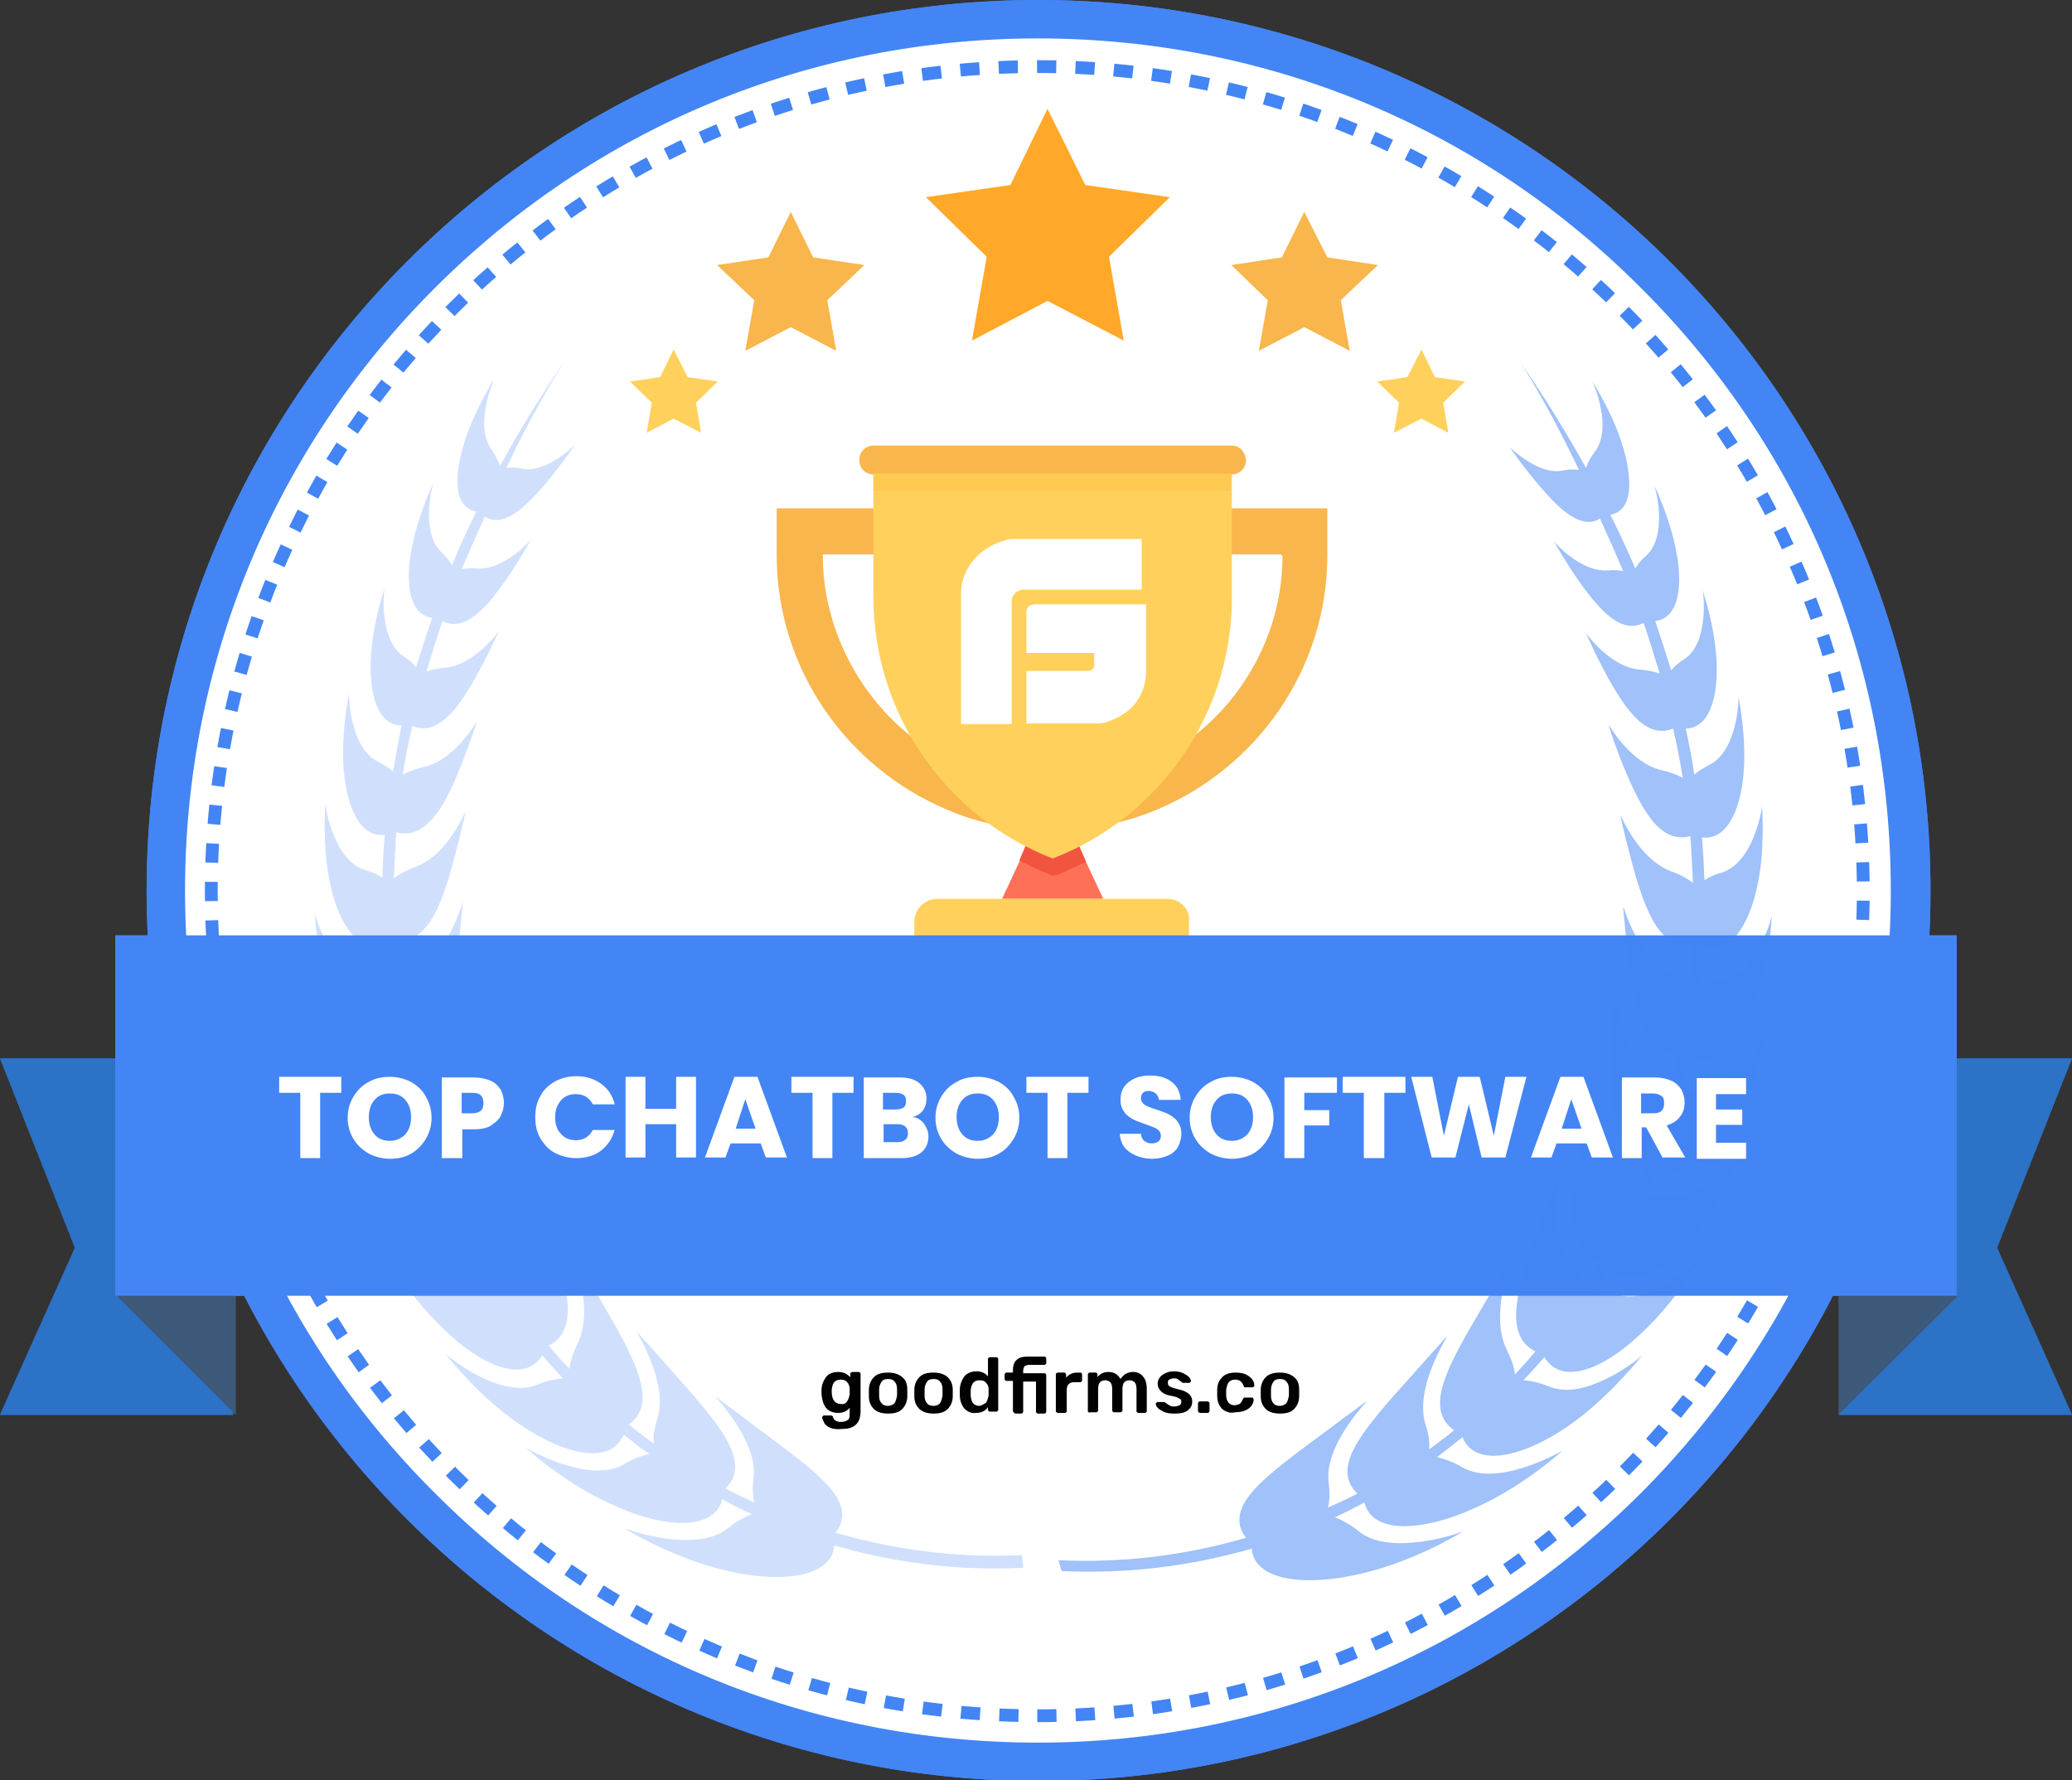 <svg
    xmlns="http://www.w3.org/2000/svg"
    xmlns:xlink="http://www.w3.org/1999/xlink"
    xml:space="preserve"
    id="Layer_1"
    x="0"
    y="0"
    style="enable-background:new 0 0 323.6 278.1"
    version="1.1"
    viewBox="0 0 323.6 278.1"
>
    <rect x="0" y="0" width="323.6" height="278.1" fill="#333333" stroke="none"/>
    <style>
    .st0{fill:#fff}.st1{fill:#4385f4}.st2{fill:none;stroke:#4385f4;stroke-width:2;stroke-miterlimit:10;stroke-dasharray:3,3}.st3{fill:#ff7058}.st4{fill:#ffd15c}.st6{fill:#f8b64c}.st8{fill:none}.st10,.st9{opacity:.5}.st10{fill:#4385f4;enable-background:new}.st11{fill:#2c72c6}.st12{fill:#3d597a}.st13{fill:#ffa829}
    </style><ellipse cx="162.1" cy="139.1" class="st0" rx="136.3" ry="136.1" /><path
        d="M162.1 6c35.6 0 69.1 13.8 94.2 39 25.2 25.1 39 58.5 39 94.1 0 35.5-13.9 68.9-39 94.1-25.2 25.1-58.6 39-94.2 39s-69.1-13.8-94.2-39c-25.2-25.1-39-58.5-39-94.1 0-35.5 13.9-69 39-94.1 25.2-25.2 58.6-39 94.2-39m0-6C85.2 0 22.9 62.3 22.9 139.1s62.4 139.1 139.3 139.1 139.3-62.3 139.3-139.1S239.1 0 162.1 0z"
        class="st1"
    /><path
        d="M162 268c71.2 0 129-57.7 129-128.8S233.2 10.4 162 10.4 33 68.1 33 139.2 90.8 268 162 268"
        class="st2"
    /><path id="SVGID_1_" d="M172.3 140.4h-15.8l2.7-5.8 2.3-5.4h5.8l2.3 5.4z" class="st3" /><path
        id="SVGID_3_"
        d="M182.3 140.4h-35.9c-2 0-3.6 1.6-3.6 3.6v11.7h42.9V144c.2-2-1.4-3.6-3.4-3.6"
        class="st4"
    /><defs><path
            id="SVGID_2_"
            d="M169.6 134.6c-1.4.7-2.9 1.4-4.3 2l-.9.2-.9-.4c-1.4-.5-2.9-1.3-4.3-2l2.3-5.4h5.6l2.5 5.6z"
        /></defs><clipPath id="SVGID_4_"><use
            xlink:href="#SVGID_2_"
            style="overflow:visible"
        /></clipPath><path
        d="M154.2 124.1h20.4v17.7h-20.4z"
        style="clip-path:url(#SVGID_4_);fill:#f1543f"
    /><path
        id="SVGID_7_"
        d="M192.4 69.6h-56c-1.3 0-2.2 1.1-2.2 2.2 0 1.3.9 2.3 2.2 2.3h56c1.3 0 2.2-1.1 2.2-2.2-.1-1.3-1-2.3-2.2-2.3zm-71.1 9.8v7.3c0 17.9 11.1 33.3 26.7 39.8 5 2.2 10.6 3.2 16.3 3.2s11.3-1.1 16.3-3.2c15.6-6.5 26.7-21.9 26.7-39.8v-7.3h-86zm79 7.4c0 8.6-3.1 16.5-8.3 22.8-6.6 7.9-16.5 13.1-27.6 13.1s-21-5-27.6-13.1c-5-6.1-8.3-14.2-8.3-22.8v-.2h71.6v.2h.2z"
        class="st6"
    /><path
        id="SVGID_9_"
        d="M192.4 74v19.4c0 17.9-11.1 34.2-28 40.7-16.9-6.6-28-22.8-28-40.9V74h56z"
        class="st4"
    /><defs><path id="SVGID_5_" d="M136.4 74h55.8v2.7h-55.8z" /></defs><clipPath id="SVGID_6_"><use
            xlink:href="#SVGID_5_"
            style="overflow:visible"
        /></clipPath><path
        d="M131.4 69h65.8v12.7h-65.8z"
        style="clip-path:url(#SVGID_6_);fill:#ffc952"
    /><path
        id="SVGID_13_"
        d="M161.9 94.4s-1.6-.2-1.6 1.3v6.3h10.6v1.9s0 .9-1 .9h-9.6v8.2h11.6s7-1.1 7.1-8.2V94.4h-17.1zm16.5-10.2h-20.7c-7.5 1.8-7.6 8-7.6 8v20.9h7.9V94c0-1.6 1.6-1.9 1.6-1.9h18.7v-7.9h.1z"
        class="st0"
    /><path
        d="M229.6 239c.1 0 .1-.1.1-.1s-.1 0-.1.1zm14.4-13.1c0-.1.1-.1 0 0 .1-.1 0-.1 0 0zm13.1-15.7c0-.1.1-.1 0 0 .1-.1 0-.1 0 0zm15.7-32.8s0-.1 0 0c0-.1 0-.1 0 0zm4-17.1zm0-18.3zm-1.3-16.9c0-.1 0-.2 0 0 0-.1 0-.1 0 0zm-4-15.8s0-.1 0 0c0-.1 0 0 0 0zm-5.2-17.1zM160 243.7c-10.2.5-20.1-.8-29.3-3.5 3.4-4.4-2.2-8.8-7.6-13-5.6-4.2-11.3-8.4-11.3-8.4-.1.1 6.7 6.8 6 12.7-.2 1.5-.2 2.8.1 4-1.5-.7-3.1-1.4-4.6-2.2 4-3.8-.5-9.2-4.8-14.3-4.6-5.2-9.2-10.3-9.2-10.3-.1.1 5.1 7.9 3.4 13.7-.5 1.5-.7 2.8-.6 4-1.3-1-2.6-1.9-3.9-3 4.5-3.1 1.2-9.3-2-15.1-3.4-5.9-6.9-11.6-6.9-11.6-.1 0 3.4 8.6.7 14.1-.7 1.4-1.2 2.7-1.3 3.9-1.1-1.2-2.2-2.4-3.2-3.6 4.8-2.4 2.9-9.1.9-15.3-2.2-6.4-4.7-12.3-4.6-12.4-.1 0 1.8 8.9-1.8 14-1 1.3-1.6 2.5-2 3.7-.9-1.3-1.7-2.6-2.5-4 5.1-1.8 4.4-8.5 3.5-15-1.1-6.6-2.4-12.7-2.4-12.8-.1 0 .3 9-4.1 13.5-1.2 1.1-2 2.2-2.6 3.3l-1.2-2.7c-.3-.7-.6-1.4-.8-2.1 5.1-1 5.6-7.4 5.7-13.5 0-6.2-.4-12.1-.4-12.2-.1 0-1 8.4-5.8 12-1.3.9-2.2 1.9-2.9 2.8-.5-1.9-1-3.9-1.3-5.8 5.1-.1 6.4-6.1 7.4-11.7.9-5.8 1.3-11.2 1.3-11.3-.1 0-2.1 7.6-7.1 10.3-1.4.7-2.4 1.5-3.2 2.3-.2-2.2-.4-4.4-.5-6.6 4.9.6 6.9-4.7 8.6-9.9 1.5-5.2 2.7-10.3 2.6-10.3s-2.8 6.8-7.9 8.7c-1.4.5-2.5 1.1-3.4 1.8.1-2 .2-3.9.3-5.9 0-.5.1-.9.1-1.4 4.4 1.2 7.1-3.5 9.2-8 2.1-4.6 3.6-9.3 3.6-9.4-.1 0-3.4 6-8.3 7.1-1.3.3-2.4.7-3.3 1.2.4-2.6.9-5.1 1.5-7.7 3.9 1.6 6.9-2.4 9.3-6.4 2.4-4.1 4.3-8.5 4.3-8.5s-3.8 5.4-8.5 5.7c-1.1.1-2.1.3-3 .6.8-2.6 1.6-5.3 2.5-7.9 3.3 1.7 6.4-1.6 9-5 2.7-3.6 5-7.7 5-7.7s-4.1 4.8-8.4 4.5c-.9-.1-1.7 0-2.4.1 1.1-2.6 2.2-5.1 3.4-7.7.1-.2.1-.3.2-.5 2.7 1.7 5.8-1 8.5-4 2.9-3.2 5.6-7.1 5.6-7.1-.1 0-4.4 4.4-8.3 3.6-.9-.2-1.7-.2-2.5-.1 2.6-5.4 5.5-11 9-16.6-3.8 5.5-7.1 10.9-10.1 16.3-.3-.9-.8-1.8-1.5-2.7-1.2-1.7-1.3-4.4-.8-6.6.4-2.3 1.3-4.2 1.3-4.2s-3.3 5.1-4.8 10.3c-1.5 5.1-1.5 9.9 2 10.5-1.4 2.8-2.7 5.6-3.9 8.4-.4-.7-1-1.4-1.8-2.1-1.6-1.5-2-4.2-1.9-6.5s.7-4.3.7-4.3-2.6 5.4-3.5 10.8c-.9 5.1-.2 9.9 3.4 10.3-.9 2.6-1.7 5.2-2.5 7.7-.5-.6-1.2-1.2-2-1.7-3.9-2.5-3.1-10.2-2.9-10.8-.2.5-2 6-2.2 11.4-.2 5.3 1.1 10.1 4.8 10.2v.1c-.5 2.4-1 4.7-1.3 7.1-.6-.5-1.4-1-2.3-1.5-4.4-2.1-4.7-10.1-4.6-10.7-.1.5-1.3 6.5-.8 12.1.5 5.5 2.5 10.4 6.5 9.9-.2 2.2-.3 4.4-.4 6.7-.7-.5-1.6-.9-2.7-1.2-4.8-1.5-6.2-9.4-6.3-10.4 0 .9-.5 7.1.8 12.7 1.2 5.7 4.2 10.7 8.3 9.5.1 2 .3 4.1.5 6.1-.9-.4-1.9-.7-3.1-1-5.3-.9-7.9-9.3-8-10.1 0 .7.4 7.5 2.7 13.3 2.1 5.9 6.1 10.9 10.2 8.7.4 1.9.8 3.7 1.3 5.6-1-.4-2.2-.6-3.7-.6-5.8-.2-9.8-9-9.9-9.5.1.5 1.5 7.7 4.9 13.7 3.2 6.1 8.3 10.9 12.3 7.6.6 1.6 1.3 3.3 2 4.9-1.2-.3-2.5-.3-4.1-.2-6.2.7-11.8-8.3-11.9-8.6 0 .2 2.8 7.9 7.3 13.8 4.4 6 10.7 10.3 14.3 6.1.8 1.4 1.6 2.7 2.5 4-1.2-.1-2.6 0-4.1.4-6.2 1.6-13.4-6.9-13.3-7-.2 0 3.9 7.4 9.6 12.7 5.5 5.4 12.5 8.8 15.4 4 1.1 1.2 2.1 2.4 3.3 3.6-1.3.1-2.6.4-4.1 1-5.6 2.3-13.8-4.2-14.5-4.9.6.7 5.5 6.9 11.8 11.2 6.6 4.5 14.2 6.6 16.3 1.6 1.3 1 2.6 2.1 4 3.1-1.3.3-2.6.8-4 1.6-5.3 3.1-14.6-2-15.6-2.6.7.7 6.8 6 14 9.1 7.5 3.4 15.7 4.1 16.9-1 1.5.8 3.1 1.6 4.6 2.3-1.2.5-2.5 1.2-3.7 2.2-4.8 3.9-15.2.5-16.3 0 .9.6 8 4.8 15.9 6.6 8.3 2 16.7 1.3 17.1-3.9 9.4 2.7 19.4 4 29.7 3.5l.4-1.7z"
        class="st8"
    /><path
        id="SVGID_17_"
        d="M97.1 238.4c-.1 0-.1-.1-.1-.1l.1.1zm-15.4-12.5c-.1-.1-.1-.1 0 0-.1-.1-.1-.1 0 0zm-12.5-14.7c-.1-.1-.1-.1 0 0-.1-.1-.1-.1 0 0zm-16.4-33.7zm-3.2-17.3c0-.1 0-.1 0 0 0-.1 0-.1 0 0zm-.6-17.5s0-.1 0 0zm1.6-17.2c0-.1 0-.1 0 0 0-.1 0-.1 0 0zm3.6-17c0-.1 0-.1 0 0 0-.1 0-.1 0 0zm5.6-16.6c0-.1 0-.1 0 0 0-.1 0-.1 0 0z"
        class="st1"
    /><g class="st9"><path
            id="SVGID_19_"
            d="M159.6 242.9c-10.1.5-19.9-.8-29.1-3.5 3.4-4.4-2.2-8.7-7.6-12.9l-11.2-8.4c-.1.1 6.6 6.8 6 12.6-.2 1.5-.2 2.8.1 4-1.5-.7-3-1.4-4.5-2.2 3.9-3.8-.5-9.2-4.8-14.3-4.5-5.2-9.1-10.2-9.1-10.3-.1.1 5 7.9 3.3 13.6-.5 1.5-.7 2.8-.6 4-1.3-1-2.6-1.9-3.9-3 4.4-3.1 1.2-9.3-1.9-15.1-3.4-5.9-6.8-11.6-6.8-11.6-.1 0 3.4 8.6.7 14.1-.7 1.4-1.1 2.7-1.3 3.9-1.1-1.2-2.2-2.4-3.2-3.6 4.7-2.4 2.9-9 .9-15.3-2.2-6.3-4.6-12.3-4.6-12.4-.1 0 1.8 8.9-1.8 14-1 1.3-1.6 2.5-2 3.7-.9-1.3-1.7-2.6-2.5-4 5-1.8 4.4-8.5 3.5-14.9-1.1-6.5-2.4-12.7-2.4-12.8-.1 0 .3 9-4.1 13.5-1.1 1.1-2 2.2-2.5 3.3-.4-.9-.8-1.8-1.1-2.7-.3-.7-.6-1.4-.8-2.1 5.1-.9 5.5-7.4 5.7-13.4 0-6.2-.4-12.1-.4-12.1-.1 0-1 8.3-5.8 11.9-1.3.9-2.2 1.9-2.9 2.8-.5-1.9-.9-3.8-1.3-5.8 5-.1 6.4-6 7.4-11.7.8-5.7 1.3-11.2 1.3-11.3-.1 0-2 7.6-7 10.3-1.4.7-2.4 1.5-3.2 2.3-.2-2.2-.4-4.4-.5-6.6 4.8.6 6.9-4.7 8.5-9.8 1.5-5.2 2.6-10.2 2.6-10.3-.1 0-2.8 6.8-7.8 8.6-1.4.5-2.5 1.1-3.4 1.8.1-2 .2-3.9.3-5.8 0-.5.1-.9.1-1.4 4.3 1.2 7.1-3.5 9.1-8 2-4.6 3.5-9.3 3.5-9.3-.1 0-3.4 6-8.3 7.1-1.3.3-2.4.7-3.3 1.2.4-2.6.9-5.1 1.5-7.6 3.8 1.6 6.8-2.4 9.2-6.4 2.4-4.1 4.3-8.4 4.3-8.4s-3.8 5.3-8.4 5.7c-1.1.1-2.1.3-2.9.6.8-2.6 1.6-5.3 2.5-7.9 3.2 1.7 6.4-1.6 8.9-5 2.7-3.6 4.9-7.7 4.9-7.7s-4.1 4.8-8.4 4.5c-.9-.1-1.7 0-2.4.1 1.1-2.5 2.2-5.1 3.4-7.7.1-.2.1-.3.2-.5 2.7 1.7 5.8-1 8.5-4 2.9-3.2 5.5-7.1 5.5-7.1-.1 0-4.4 4.4-8.2 3.6-.9-.2-1.7-.2-2.4-.1 2.5-5.4 5.5-10.9 9-16.6-3.7 5.5-7.1 10.9-10 16.3-.3-.9-.8-1.8-1.4-2.7-1.2-1.7-1.3-4.3-.8-6.6.4-2.3 1.3-4.2 1.2-4.2 0 0-3.2 5.1-4.7 10.2s-1.5 9.8 2 10.4c-1.4 2.8-2.7 5.6-3.8 8.4-.4-.7-1-1.4-1.7-2.1-1.6-1.5-2-4.2-1.9-6.5s.7-4.3.7-4.3-2.6 5.4-3.5 10.8c-.9 5.1-.2 9.9 3.3 10.3-.9 2.6-1.7 5.1-2.5 7.7-.5-.6-1.2-1.2-2-1.7-3.8-2.5-3.1-10.2-2.9-10.7-.2.5-2 6-2.2 11.4-.2 5.3 1.1 10.1 4.8 10.1v.1c-.5 2.4-.9 4.7-1.3 7.1-.6-.5-1.4-1-2.3-1.5-4.4-2.1-4.6-10-4.6-10.6-.1.5-1.3 6.4-.8 12.1.5 5.5 2.5 10.4 6.4 9.9-.2 2.2-.3 4.4-.4 6.7-.7-.5-1.6-.9-2.7-1.2-4.8-1.5-6.1-9.4-6.2-10.4 0 .9-.5 7.1.8 12.7 1.2 5.7 4.2 10.7 8.2 9.5.1 2 .3 4.1.5 6.1-.9-.4-1.9-.7-3.1-1-5.3-.9-7.8-9.2-8-10 0 .7.4 7.5 2.7 13.3C54 162 58 167 62.1 164.8c.4 1.9.8 3.7 1.3 5.6-1-.4-2.2-.6-3.6-.6-5.8-.2-9.7-8.9-9.8-9.5.1.5 1.5 7.7 4.8 13.7 3.2 6.1 8.2 10.8 12.2 7.6.6 1.6 1.3 3.3 2 4.9-1.2-.3-2.5-.3-4.1-.2-6.1.7-11.8-8.3-11.8-8.6 0 .2 2.7 7.8 7.3 13.7 4.4 6 10.6 10.3 14.2 6.1.8 1.4 1.6 2.7 2.5 4-1.2-.1-2.6 0-4.1.4-6.1 1.6-13.3-6.9-13.2-6.9-.2 0 3.9 7.4 9.6 12.7 5.4 5.3 12.4 8.7 15.3 4 1 1.2 2.1 2.4 3.2 3.6-1.2.1-2.6.4-4 1-5.6 2.3-13.7-4.2-14.4-4.9.6.7 5.4 6.9 11.7 11.1 6.5 4.5 14.1 6.6 16.2 1.6 1.3 1 2.6 2.1 4 3-1.3.3-2.6.8-3.9 1.6-5.2 3.1-14.5-2-15.4-2.6.7.7 6.7 6 13.9 9.1 7.4 3.4 15.5 4.1 16.8-1 1.5.8 3 1.6 4.6 2.3-1.2.5-2.5 1.2-3.7 2.2-4.8 3.9-15 .5-16.2 0 .9.6 8 4.8 15.8 6.6 8.2 2 16.6 1.3 17-3.9 9.3 2.7 19.2 4 29.5 3.5l-.2-2z"
            class="st10"
        /></g><path
        d="M166.6 242.9c10.1.5 19.9-.8 29.1-3.5-3.4-4.4 2.2-8.7 7.6-12.9l11.2-8.4c.1.1-6.6 6.8-6 12.6.2 1.5.2 2.8-.1 4 1.5-.7 3-1.4 4.5-2.2-3.9-3.8.5-9.2 4.8-14.3 4.5-5.2 9.1-10.2 9.1-10.3.1.1-5 7.9-3.3 13.6.5 1.5.7 2.8.6 4 1.3-1 2.6-1.9 3.9-3-4.4-3.1-1.2-9.3 1.9-15.1 3.4-5.9 6.8-11.6 6.8-11.6.1 0-3.4 8.6-.7 14.1.7 1.4 1.1 2.7 1.3 3.9 1.1-1.2 2.2-2.4 3.2-3.6-4.7-2.4-2.9-9-.9-15.3 2.2-6.3 4.6-12.3 4.6-12.4.1 0-1.8 8.9 1.8 14 1 1.3 1.6 2.5 2 3.7.9-1.3 1.7-2.6 2.5-4-5-1.8-4.4-8.5-3.5-14.9 1.1-6.5 2.4-12.7 2.4-12.8.1 0-.3 9 4.1 13.5 1.1 1.1 2 2.2 2.5 3.3.4-.9.8-1.8 1.1-2.7.3-.7.6-1.4.8-2.1-5.1-.9-5.5-7.4-5.7-13.4 0-6.2.4-12.1.4-12.1.1 0 1 8.3 5.8 11.9 1.3.9 2.2 1.9 2.9 2.8.5-1.9.9-3.8 1.3-5.8-5-.1-6.4-6-7.4-11.7-.8-5.7-1.3-11.2-1.3-11.3.1 0 2 7.6 7 10.3 1.4.7 2.4 1.5 3.2 2.3.2-2.2.4-4.4.5-6.6-4.8.6-6.9-4.7-8.5-9.8-1.5-5.2-2.6-10.2-2.6-10.3.1 0 2.8 6.8 7.8 8.6 1.4.5 2.5 1.1 3.4 1.8-.1-2-.2-3.9-.3-5.8 0-.5-.1-.9-.1-1.4-4.3 1.2-7.1-3.5-9.1-8-2-4.6-3.5-9.3-3.5-9.3.1 0 3.4 6 8.3 7.1 1.3.3 2.4.7 3.3 1.2-.4-2.6-.9-5.1-1.5-7.6-3.8 1.6-6.8-2.4-9.2-6.4-2.4-4.1-4.3-8.4-4.3-8.4s3.8 5.3 8.4 5.7c1.1.1 2.1.3 2.9.6-.8-2.6-1.6-5.3-2.5-7.9-3.2 1.7-6.4-1.6-8.9-5-2.7-3.6-4.9-7.7-4.9-7.7s4.1 4.8 8.4 4.5c.9-.1 1.7 0 2.4.1-1.1-2.5-2.2-5.1-3.4-7.7-.1-.2-.1-.3-.2-.5-2.7 1.7-5.8-1-8.5-4-2.9-3.2-5.5-7.1-5.5-7.1.1 0 4.4 4.4 8.2 3.6.9-.2 1.7-.2 2.4-.1-2.5-5.4-5.5-10.9-9-16.6 3.7 5.5 7.1 10.9 10 16.3.3-.9.8-1.8 1.4-2.7 1.2-1.7 1.3-4.3.8-6.6-.4-2.3-1.3-4.2-1.2-4.2 0 0 3.2 5.1 4.7 10.2s1.5 9.8-2 10.4c1.4 2.8 2.7 5.6 3.8 8.4.4-.7 1-1.4 1.7-2.1 1.6-1.5 2-4.2 1.9-6.5s-.7-4.3-.7-4.3 2.6 5.4 3.5 10.8c.9 5.1.2 9.9-3.3 10.3.9 2.6 1.7 5.1 2.5 7.7.5-.6 1.2-1.2 2-1.7 3.8-2.5 3.1-10.2 2.9-10.7.2.5 2 6 2.2 11.4.2 5.3-1.1 10.1-4.8 10.1v.1c.5 2.4.9 4.7 1.3 7.1.6-.5 1.4-1 2.3-1.5 4.4-2.1 4.6-10 4.6-10.6.1.5 1.3 6.4.8 12.1-.5 5.5-2.5 10.4-6.4 9.9.2 2.2.3 4.4.4 6.7.7-.5 1.6-.9 2.7-1.2 4.8-1.5 6.1-9.4 6.2-10.4 0 .9.5 7.1-.8 12.7-1.2 5.7-4.2 10.7-8.2 9.5-.1 2-.3 4.1-.5 6.1.9-.4 1.9-.7 3.1-1 5.3-.9 7.8-9.2 8-10 0 .7-.4 7.5-2.7 13.3-2.1 5.9-6.1 10.9-10.2 8.7-.4 1.9-.8 3.7-1.3 5.6 1-.4 2.2-.6 3.6-.6 5.8-.2 9.7-8.9 9.8-9.5-.1.5-1.5 7.7-4.8 13.7-3.2 6.1-8.2 10.8-12.2 7.6-.6 1.6-1.3 3.3-2 4.9 1.2-.3 2.5-.3 4.1-.2 6.1.7 11.8-8.3 11.8-8.6 0 .2-2.7 7.8-7.3 13.7-4.4 6-10.6 10.3-14.2 6.1-.8 1.4-1.6 2.7-2.5 4 1.2-.1 2.6 0 4.1.4 6.1 1.6 13.3-6.9 13.2-6.9.2 0-3.9 7.4-9.6 12.7-5.4 5.3-12.4 8.7-15.3 4-1 1.2-2.1 2.4-3.2 3.6 1.2.1 2.6.4 4 1 5.6 2.3 13.7-4.2 14.4-4.9-.6.7-5.4 6.9-11.7 11.1-6.5 4.5-14.1 6.6-16.2 1.6-1.3 1-2.6 2.1-4 3 1.3.3 2.6.8 3.9 1.6 5.2 3.1 14.5-2 15.4-2.6-.7.7-6.7 6-13.9 9.1-7.4 3.4-15.5 4.1-16.8-1-1.5.8-3 1.6-4.6 2.3 1.2.5 2.5 1.2 3.7 2.2 4.8 3.9 15 .5 16.2 0-.9.6-8 4.8-15.8 6.6-8.2 2-16.6 1.3-17-3.9-9.3 2.7-19.2 4-29.5 3.5l.2-2z"
        class="st8"
    /><path
        id="SVGID_23_"
        d="M200.9 219.2c.2-.3.3-.7.4-1.2v-1c0-.5-.1-.9-.4-1.2-.2-.3-.6-.4-1-.4s-.8.1-1 .4-.4.7-.4 1.2v1c0 .5.1.9.4 1.2.2.3.6.4 1 .4s.8-.2 1-.4zm-3.2.9c-.5-.5-.8-1.1-.8-2v-1c0-.8.3-1.5.8-2s1.2-.7 2.2-.7c.9 0 1.6.2 2.2.7s.8 1.1.8 2v1c0 .8-.3 1.5-.8 2s-1.2.7-2.2.7c-.9 0-1.7-.2-2.2-.7zm-6.8 0c-.5-.5-.8-1.2-.8-2v-1c0-.9.3-1.5.8-2s1.2-.7 2.1-.7c.6 0 1.2.1 1.6.3.4.2.8.5 1 .8s.3.6.3.9c0 .1 0 .1-.1.2s-.1.1-.2.1h-1.1c-.1 0-.2 0-.2-.1 0 0-.1-.1-.1-.2-.1-.3-.3-.5-.5-.7-.2-.1-.4-.2-.8-.2s-.7.1-1 .4c-.2.3-.3.6-.4 1.2v.8c0 1 .5 1.6 1.3 1.6.3 0 .6-.1.8-.2s.3-.4.5-.7c0-.1.1-.2.1-.2s.1-.1.2-.1h1.1c.1 0 .2 0 .2.1s.1.1.1.2c0 .3-.1.6-.3.9-.2.3-.5.6-1 .8-.4.2-1 .3-1.6.3-.8.2-1.5-.1-2-.5zm-3.7.5c-.1-.1-.1-.1-.1-.2v-1.2c0-.1 0-.1.1-.2s.1-.1.2-.1h1.2c.1 0 .1 0 .2.1s.1.1.1.2v1.2c0 .1 0 .1-.1.2s-.1.1-.2.1h-1.2c-.1 0-.1-.1-.2-.1zm-5.5-.1c-.4-.2-.7-.4-.9-.6-.2-.2-.3-.5-.3-.6s0-.1.1-.2c.1 0 .1-.1.2-.1h1c.1 0 .1 0 .2.1 0 0 .1.1.3.2.1.1.3.2.5.3s.4.1.6.1c.3 0 .6-.1.8-.2.2-.1.3-.3.3-.5s0-.3-.1-.4c-.1-.1-.3-.2-.5-.3s-.6-.2-1.1-.3c-.7-.1-1.2-.4-1.5-.7s-.5-.7-.5-1.2c0-.3.1-.6.3-.9s.5-.5.9-.7.8-.3 1.4-.3c.5 0 1 .1 1.4.3s.7.4.9.6c.2.2.3.5.3.6s0 .1-.1.2-.1.1-.2.1h-.9c-.1 0-.2 0-.2-.1-.1 0-.1-.1-.3-.2-.1-.1-.3-.2-.4-.3-.2-.1-.3-.1-.6-.1s-.5.1-.7.2-.2.3-.2.5c0 .1 0 .3.1.4.1.1.2.2.5.3.2.1.6.2 1 .3 1.4.3 2.2.9 2.2 1.9 0 .6-.2 1-.7 1.4s-1.2.5-2.1.5c-.8 0-1.3-.1-1.7-.3zm-11.7.1c-.1-.1-.1-.1-.1-.2v-5.7c0-.1 0-.2.1-.2.1-.1.1-.1.2-.1h.9c.1 0 .2 0 .2.1.1.1.1.1.1.2v.4c.4-.5 1-.8 1.7-.8.9 0 1.5.4 1.9 1.1.2-.3.5-.6.8-.8.4-.2.7-.3 1.1-.3.7 0 1.2.2 1.6.7.4.4.6 1.1.6 2v3.4c0 .1 0 .1-.1.2s-.1.1-.2.1h-1c-.1 0-.1 0-.2-.1s-.1-.1-.1-.2V217c0-.5-.1-.9-.3-1.1-.2-.2-.5-.3-.8-.3s-.6.1-.8.3-.3.6-.3 1.1v3.3c0 .1 0 .1-.1.2s-.1.1-.2.1h-1c-.1 0-.1 0-.2-.1s-.1-.1-.1-.2V217c0-.5-.1-.9-.3-1.1-.2-.2-.5-.3-.8-.3s-.6.1-.8.3-.3.6-.3 1.1v3.3c0 .1 0 .1-.1.2s-.1.1-.2.1h-1c0 .1-.1 0-.2 0zm-5 0c-.1-.1-.1-.1-.1-.2v-5.7c0-.1 0-.2.1-.2s.1-.1.2-.1h1c.1 0 .2 0 .2.1s.1.1.1.2v.5c.4-.5 1-.8 1.7-.8h.5c.1 0 .2 0 .2.1.1.1.1.1.1.2v.9c0 .1 0 .1-.1.2s-.1.1-.2.1h-.9c-.4 0-.7.1-.9.3s-.3.5-.3.9v3.3c0 .1 0 .1-.1.2s-.1.1-.2.1h-1.1c-.1 0-.1-.1-.2-.1zm-6.7 0c-.1-.1-.1-.1-.1-.2v-4.7h-1c-.1 0-.1 0-.2-.1s-.1-.1-.1-.2v-.7c0-.1 0-.1.1-.2s.1-.1.2-.1h1v-.4c0-.7.2-1.3.6-1.6.4-.4 1-.5 1.8-.5h2.5c.1 0 .2 0 .2.1.1.1.1.1.1.2v.7c0 .1 0 .1-.1.2s-.1.1-.2.1h-2.4c-.3 0-.5.1-.7.2-.1.2-.2.4-.2.7v.4h3.3c.1 0 .2 0 .2.1.1.1.1.1.1.2v5.7c0 .1 0 .1-.1.2s-.1.1-.2.1h-1c-.1 0-.1 0-.2-.1s-.1-.1-.1-.2v-4.7h-2v4.7c0 .1 0 .1-.1.2s-.1.1-.2.1h-1c-.1-.1-.1-.2-.2-.2zm-4.3-1.5c.2-.3.3-.7.4-1.1v-1c0-.4-.1-.7-.4-1-.2-.3-.6-.4-1-.4-.9 0-1.3.5-1.4 1.6v.8c.1 1.1.5 1.6 1.4 1.6.4-.1.7-.3 1-.5zm-3.4.9c-.4-.5-.7-1.2-.7-2.1v-.8c0-.8.3-1.5.7-2.1.4-.5 1.1-.8 1.9-.8.8 0 1.4.3 1.8.8v-2.7c0-.1 0-.2.1-.2.1-.1.1-.1.2-.1h1c.1 0 .2 0 .2.1.1.1.1.1.1.2v7.9c0 .1 0 .1-.1.2s-.1.1-.2.1h-1c-.1 0-.1 0-.2-.1s-.1-.1-.1-.2v-.4c-.4.6-1.1.9-1.9.9-.7.1-1.3-.2-1.8-.7zm-3.8-.8c.2-.3.3-.7.4-1.2v-1c0-.5-.1-.9-.4-1.2-.2-.3-.6-.4-1-.4s-.8.1-1 .4-.4.7-.4 1.2v1c0 .5.1.9.4 1.2.2.3.6.4 1 .4.5 0 .8-.2 1-.4zm-3.2.9c-.5-.5-.8-1.1-.8-2v-1c0-.8.3-1.5.8-2s1.2-.7 2.2-.7c.9 0 1.6.2 2.2.7.5.5.8 1.1.8 2v1c0 .8-.3 1.5-.8 2s-1.2.7-2.2.7c-.9 0-1.6-.2-2.2-.7zm-3.9-.9c.2-.3.3-.7.4-1.2v-1c0-.5-.1-.9-.4-1.2-.2-.3-.6-.4-1-.4s-.8.1-1 .4-.4.7-.4 1.2v1c0 .5.1.9.4 1.2.2.3.6.4 1 .4s.8-.2 1-.4zm-3.2.9c-.5-.5-.8-1.1-.8-2v-1c0-.8.3-1.5.8-2s1.2-.7 2.2-.7c.9 0 1.6.2 2.2.7s.8 1.1.8 2v1c0 .8-.3 1.5-.8 2s-1.2.7-2.2.7c-.9 0-1.7-.2-2.2-.7zm-4.2-1.2c.2-.3.3-.6.4-1.1v-.8c0-.4-.1-.8-.4-1.1-.2-.3-.6-.4-1-.4-.9 0-1.3.5-1.4 1.6v.3c0 1.2.5 1.9 1.4 1.9.5.1.8-.1 1-.4zm-2.7 4.1c-.4-.2-.8-.5-.9-.8s-.3-.6-.3-.8c0-.1 0-.1.1-.2s.1-.1.2-.1h1.1c.1 0 .1 0 .2.1.1 0 .1.1.1.2.1.2.2.4.4.5s.4.2.8.2c.5 0 .8-.1 1.1-.3s.3-.6.3-1.1v-.8c-.4.5-1 .8-1.8.8s-1.5-.3-1.9-.8-.6-1.2-.7-2.1v-.6c0-.9.3-1.5.7-2.1.4-.5 1-.8 1.9-.8.4 0 .8.1 1.1.2.3.2.6.4.8.6v-.5c0-.1 0-.2.1-.2s.1-.1.2-.1h1c.1 0 .1 0 .2.1s.1.1.1.2v5.8c0 .9-.2 1.6-.7 2.1s-1.2.7-2.2.7c-.8.1-1.4 0-1.9-.2z"
    /><path
        d="M323.6 165.3h-36.4V221h36.4l-11.7-26.1 11.7-29.6zM0 165.3h36.4V221H0l11.7-26.1L0 165.3z"
        class="st11"
    /><path
        d="m305.6 146.3-18.4 19v55.6l18.4-18.3v-56.3zm-287.2 0 18.4 19.8V221l-18.4-18.4v-56.3z"
        class="st12"
    /><path d="M18 202.4h287.6v-56.3H18z" class="st1" /><path
        d="M165.3 243.7c10.2.5 20.1-.8 29.3-3.5-3.4-4.4 2.2-8.8 7.6-13 5.6-4.2 11.3-8.4 11.3-8.4.1.1-6.7 6.8-6 12.7.2 1.5.2 2.8-.1 4 1.5-.7 3.1-1.4 4.6-2.2-4-3.8.5-9.2 4.8-14.3 4.6-5.2 9.2-10.3 9.2-10.3.1.1-5.1 7.9-3.4 13.7.5 1.5.7 2.8.6 4 1.3-1 2.6-1.9 3.9-3-4.5-3.1-1.2-9.3 2-15.1 3.4-5.9 6.9-11.6 6.9-11.6.1 0-3.4 8.6-.7 14.1.7 1.4 1.2 2.7 1.3 3.9 1.1-1.2 2.2-2.4 3.2-3.6-4.8-2.4-2.9-9.1-.9-15.3 2.2-6.4 4.7-12.3 4.6-12.4.1 0-1.8 8.9 1.8 14 1 1.3 1.6 2.5 2 3.7.9-1.3 1.7-2.6 2.5-4-5.1-1.8-4.4-8.5-3.5-15 1.1-6.6 2.4-12.7 2.4-12.8.1 0-.3 9 4.1 13.5 1.2 1.1 2 2.2 2.6 3.3l1.2-2.7c.3-.7.6-1.4.8-2.1-5.1-1-5.6-7.4-5.7-13.5 0-6.2.4-12.1.4-12.2.1 0 1 8.4 5.8 12 1.3.9 2.2 1.9 2.9 2.8.5-1.9 1-3.9 1.4-5.8-5.1-.1-6.4-6.1-7.4-11.7-.9-5.8-1.3-11.2-1.3-11.3.1 0 2.1 7.6 7.1 10.3 1.4.7 2.4 1.5 3.2 2.3.2-2.2.4-4.4.5-6.6-4.9.6-6.9-4.7-8.6-9.9-1.5-5.2-2.7-10.3-2.6-10.3.1 0 2.8 6.8 7.9 8.7 1.4.5 2.5 1.1 3.4 1.8-.1-2-.2-3.9-.3-5.9 0-.5-.1-.9-.1-1.4-4.4 1.2-7.1-3.5-9.2-8-2.1-4.6-3.6-9.3-3.6-9.4.1 0 3.4 6 8.3 7.1 1.3.3 2.4.7 3.3 1.2-.4-2.6-.9-5.1-1.5-7.7-3.9 1.6-6.9-2.4-9.3-6.4-2.4-4.1-4.3-8.5-4.3-8.5s3.8 5.4 8.5 5.7c1.1.1 2.1.3 3 .6-.8-2.6-1.6-5.3-2.5-7.9-3.3 1.7-6.4-1.6-9-5-2.7-3.6-5-7.7-5-7.7s4.1 4.8 8.4 4.5c.9-.1 1.7 0 2.4.1-1.1-2.6-2.2-5.1-3.4-7.7-.1-.2-.1-.3-.2-.5-2.7 1.7-5.8-1-8.5-4-2.9-3.2-5.6-7.1-5.6-7.1.1 0 4.4 4.4 8.3 3.6.9-.2 1.7-.2 2.5-.1-2.6-5.4-5.5-11-9-16.6 3.8 5.5 7.1 10.9 10.1 16.3.3-.9.8-1.8 1.5-2.7 1.2-1.7 1.3-4.4.8-6.6-.4-2.3-1.3-4.2-1.3-4.2s3.3 5.1 4.8 10.3c1.5 5.1 1.5 9.9-2 10.5 1.4 2.8 2.7 5.6 3.9 8.4.4-.7 1-1.4 1.8-2.1 1.6-1.5 2-4.2 1.9-6.5s-.7-4.3-.7-4.3 2.6 5.4 3.5 10.8c.9 5.1.2 9.9-3.4 10.3.9 2.6 1.7 5.2 2.5 7.7.5-.6 1.2-1.2 2-1.7 3.9-2.5 3.1-10.2 2.9-10.8.2.5 2 6 2.2 11.4.2 5.3-1.1 10.1-4.8 10.2v.1c.5 2.4 1 4.7 1.3 7.1.6-.5 1.4-1 2.3-1.5 4.4-2.1 4.7-10.1 4.6-10.7.1.5 1.3 6.5.8 12.1-.5 5.5-2.5 10.4-6.5 9.9.2 2.2.3 4.4.4 6.7.7-.5 1.6-.9 2.7-1.2 4.8-1.5 6.2-9.4 6.3-10.4 0 .9.5 7.1-.8 12.7-1.2 5.7-4.2 10.7-8.3 9.5-.1 2-.3 4.1-.5 6.1.9-.4 1.9-.7 3.1-1 5.3-.9 7.9-9.3 8-10.1 0 .7-.4 7.5-2.7 13.3-2.1 5.9-6.1 10.9-10.2 8.7-.4 1.9-.8 3.7-1.3 5.6 1-.4 2.2-.6 3.7-.6 5.8-.2 9.8-9 9.9-9.5-.1.5-1.5 7.7-4.9 13.7-3.2 6.1-8.3 10.9-12.3 7.6-.6 1.6-1.3 3.3-2 4.9 1.2-.3 2.5-.3 4.1-.2 6.2.7 11.8-8.3 11.9-8.6 0 .2-2.8 7.9-7.3 13.8-4.4 6-10.7 10.3-14.3 6.1-.8 1.4-1.6 2.7-2.5 4 1.2-.1 2.6 0 4.1.4 6.2 1.6 13.4-6.9 13.3-7 .2 0-3.9 7.4-9.6 12.7-5.5 5.4-12.5 8.8-15.4 4-1.1 1.2-2.1 2.4-3.3 3.6 1.3.1 2.6.4 4.1 1 5.6 2.3 13.8-4.2 14.5-4.9-.6.7-5.5 6.9-11.8 11.2-6.6 4.5-14.2 6.6-16.3 1.6-1.3 1-2.6 2.1-4 3.1 1.3.3 2.6.8 4 1.6 5.3 3.1 14.6-2 15.6-2.6-.7.7-6.8 6-14 9.1-7.5 3.4-15.7 4.1-16.9-1-1.5.8-3.1 1.6-4.6 2.3 1.2.5 2.5 1.2 3.7 2.2 4.8 3.9 15.2.5 16.3 0-.9.6-8 4.8-15.9 6.6-8.3 2-16.7 1.3-17.1-3.9-9.4 2.7-19.4 4-29.7 3.5l-.5-1.7z"
        class="st10"
    /><path
        id="SVGID_25_"
        d="m163.6 17 5.9 11.9 13.2 1.9-9.5 9.3 2.3 13.1-11.9-6.2-11.8 6.2 2.3-13.1-9.5-9.3 13.2-1.9 5.8-11.9z"
        class="st13"
    /><path
        d="m127 40.2-3.5-7.1-3.5 7.1-8 1.2 5.8 5.5-1.4 7.9 7.1-3.7 7.1 3.7-1.4-7.9 5.8-5.5zM215.2 41.4l-7.9-1.2-3.6-7.1-3.5 7.1-7.9 1.2 5.7 5.5-1.4 7.9 7.1-3.7 7.1 3.7-1.4-7.9z"
        class="st6"
    /><path
        d="m107.4 58.9-2.2-4.3-2.1 4.3-4.7.7 3.4 3.3-.8 4.7 4.2-2.2 4.3 2.2-.8-4.7 3.4-3.3zM228.8 59.6l-4.7-.7-2.1-4.3-2.2 4.3-4.7.7 3.4 3.3-.8 4.7 4.3-2.2 4.2 2.2-.8-4.7z"
        class="st4"
    /><ellipse cx="162.1" cy="139.1" class="st0" rx="136.3" ry="136.1" /><path
        d="M162.1 6c35.6 0 69.1 13.8 94.2 39 25.2 25.1 39 58.5 39 94.1 0 35.5-13.9 68.9-39 94.1-25.2 25.1-58.6 39-94.2 39s-69.1-13.8-94.2-39c-25.2-25.1-39-58.5-39-94.1 0-35.5 13.9-69 39-94.1 25.2-25.2 58.6-39 94.2-39m0-6C85.2 0 22.9 62.3 22.9 139.1s62.4 139.1 139.3 139.1 139.3-62.3 139.3-139.1S239.1 0 162.1 0z"
        class="st1"
    /><path
        d="M162 268c71.2 0 129-57.7 129-128.8S233.2 10.4 162 10.4 33 68.1 33 139.2 90.8 268 162 268"
        class="st2"
    /><path id="SVGID_27_" d="M172.3 140.4h-15.8l2.7-5.8 2.3-5.4h5.8l2.3 5.4z" class="st3" /><path
        id="SVGID_29_"
        d="M182.3 140.4h-35.9c-2 0-3.6 1.6-3.6 3.6v11.7h42.9V144c.2-2-1.4-3.6-3.4-3.6"
        class="st4"
    /><defs><path
            id="SVGID_8_"
            d="M169.6 134.6c-1.4.7-2.9 1.4-4.3 2l-.9.2-.9-.4c-1.4-.5-2.9-1.3-4.3-2l2.3-5.4h5.6l2.5 5.6z"
        /></defs><clipPath id="SVGID_10_"><use
            xlink:href="#SVGID_8_"
            style="overflow:visible"
        /></clipPath><path
        d="M154.2 124.1h20.4v17.7h-20.4z"
        style="clip-path:url(#SVGID_10_);fill:#f1543f"
    /><path
        id="SVGID_33_"
        d="M192.4 69.6h-56c-1.3 0-2.2 1.1-2.2 2.2 0 1.3.9 2.3 2.2 2.3h56c1.3 0 2.2-1.1 2.2-2.2-.1-1.3-1-2.3-2.2-2.3zm-71.1 9.8v7.3c0 17.9 11.1 33.3 26.7 39.8 5 2.2 10.6 3.2 16.3 3.2s11.3-1.1 16.3-3.2c15.6-6.5 26.7-21.9 26.7-39.8v-7.3h-86zm79 7.4c0 8.6-3.1 16.5-8.3 22.8-6.6 7.9-16.5 13.1-27.6 13.1s-21-5-27.6-13.1c-5-6.1-8.3-14.2-8.3-22.8v-.2h71.6v.2h.2z"
        class="st6"
    /><path
        id="SVGID_35_"
        d="M192.4 74v19.4c0 17.9-11.1 34.2-28 40.7-16.9-6.6-28-22.8-28-40.9V74h56z"
        class="st4"
    /><defs><path id="SVGID_11_" d="M136.4 74h55.8v2.7h-55.8z" /></defs><clipPath
        id="SVGID_12_"
    ><use xlink:href="#SVGID_11_" style="overflow:visible" /></clipPath><path
        d="M131.4 69h65.8v12.7h-65.8z"
        style="clip-path:url(#SVGID_12_);fill:#ffc952"
    /><path
        id="SVGID_39_"
        d="M161.9 94.4s-1.6-.2-1.6 1.3v6.3h10.6v1.9s0 .9-1 .9h-9.6v8.2h11.6s7-1.1 7.1-8.2V94.4h-17.1zm16.5-10.2h-20.7c-7.5 1.8-7.6 8-7.6 8v20.9h7.9V94c0-1.6 1.6-1.9 1.6-1.9h18.7v-7.9h.1z"
        class="st0"
    /><path
        d="M229.6 239c.1 0 .1-.1.1-.1s-.1 0-.1.1zm14.4-13.1c0-.1.1-.1 0 0 .1-.1 0-.1 0 0zm13.1-15.7c0-.1.1-.1 0 0 .1-.1 0-.1 0 0zm15.7-32.8s0-.1 0 0c0-.1 0-.1 0 0zm4-17.1zm0-18.3zm-1.3-16.9c0-.1 0-.2 0 0 0-.1 0-.1 0 0zm-4-15.8s0-.1 0 0c0-.1 0 0 0 0zm-5.2-17.1zM160 243.7c-10.2.5-20.1-.8-29.3-3.5 3.4-4.4-2.2-8.8-7.6-13-5.6-4.2-11.3-8.4-11.3-8.4-.1.1 6.7 6.8 6 12.7-.2 1.5-.2 2.8.1 4-1.5-.7-3.1-1.4-4.6-2.2 4-3.8-.5-9.2-4.8-14.3-4.6-5.2-9.2-10.3-9.2-10.3-.1.1 5.1 7.9 3.4 13.7-.5 1.5-.7 2.8-.6 4-1.3-1-2.6-1.9-3.9-3 4.5-3.1 1.2-9.3-2-15.1-3.4-5.9-6.9-11.6-6.9-11.6-.1 0 3.4 8.6.7 14.1-.7 1.4-1.2 2.7-1.3 3.9-1.1-1.2-2.2-2.4-3.2-3.6 4.8-2.4 2.9-9.1.9-15.3-2.2-6.4-4.7-12.3-4.6-12.4-.1 0 1.8 8.9-1.8 14-1 1.3-1.6 2.5-2 3.7-.9-1.3-1.7-2.6-2.5-4 5.1-1.8 4.4-8.5 3.5-15-1.1-6.6-2.4-12.7-2.4-12.8-.1 0 .3 9-4.1 13.5-1.2 1.1-2 2.2-2.6 3.3l-1.2-2.7c-.3-.7-.6-1.4-.8-2.1 5.1-1 5.6-7.4 5.7-13.5 0-6.2-.4-12.1-.4-12.2-.1 0-1 8.4-5.8 12-1.3.9-2.2 1.9-2.9 2.8-.5-1.9-1-3.9-1.3-5.8 5.1-.1 6.4-6.1 7.4-11.7.9-5.8 1.3-11.2 1.3-11.3-.1 0-2.1 7.6-7.1 10.3-1.4.7-2.4 1.5-3.2 2.3-.2-2.2-.4-4.4-.5-6.6 4.9.6 6.9-4.7 8.6-9.9 1.5-5.2 2.7-10.3 2.6-10.3s-2.8 6.8-7.9 8.7c-1.4.5-2.5 1.1-3.4 1.8.1-2 .2-3.9.3-5.9 0-.5.1-.9.1-1.4 4.4 1.2 7.1-3.5 9.2-8 2.1-4.6 3.6-9.3 3.6-9.4-.1 0-3.4 6-8.3 7.1-1.3.3-2.4.7-3.3 1.2.4-2.6.9-5.1 1.5-7.7 3.9 1.6 6.9-2.4 9.3-6.4 2.4-4.1 4.3-8.5 4.3-8.5s-3.8 5.4-8.5 5.7c-1.1.1-2.1.3-3 .6.8-2.6 1.6-5.3 2.5-7.9 3.3 1.7 6.4-1.6 9-5 2.7-3.6 5-7.7 5-7.7s-4.1 4.8-8.4 4.5c-.9-.1-1.7 0-2.4.1 1.1-2.6 2.2-5.1 3.4-7.7.1-.2.1-.3.2-.5 2.7 1.7 5.8-1 8.5-4 2.9-3.2 5.6-7.1 5.6-7.1-.1 0-4.4 4.4-8.3 3.6-.9-.2-1.7-.2-2.5-.1 2.6-5.4 5.5-11 9-16.6-3.8 5.5-7.1 10.9-10.1 16.3-.3-.9-.8-1.8-1.5-2.7-1.2-1.7-1.3-4.4-.8-6.6.4-2.3 1.3-4.2 1.3-4.2s-3.3 5.1-4.8 10.3c-1.5 5.1-1.5 9.9 2 10.5-1.4 2.8-2.7 5.6-3.9 8.4-.4-.7-1-1.4-1.8-2.1-1.6-1.5-2-4.2-1.9-6.5s.7-4.3.7-4.3-2.6 5.4-3.5 10.8c-.9 5.1-.2 9.9 3.4 10.3-.9 2.6-1.7 5.2-2.5 7.7-.5-.6-1.2-1.2-2-1.7-3.9-2.5-3.1-10.2-2.9-10.8-.2.5-2 6-2.2 11.4-.2 5.3 1.1 10.1 4.8 10.2v.1c-.5 2.4-1 4.7-1.3 7.1-.6-.5-1.4-1-2.3-1.5-4.4-2.1-4.7-10.1-4.6-10.7-.1.5-1.3 6.5-.8 12.1.5 5.5 2.5 10.4 6.5 9.9-.2 2.2-.3 4.4-.4 6.7-.7-.5-1.6-.9-2.7-1.2-4.8-1.5-6.2-9.4-6.3-10.4 0 .9-.5 7.1.8 12.7 1.2 5.7 4.2 10.7 8.3 9.5.1 2 .3 4.1.5 6.1-.9-.4-1.9-.7-3.1-1-5.3-.9-7.9-9.3-8-10.1 0 .7.4 7.5 2.7 13.3 2.1 5.9 6.1 10.9 10.2 8.7.4 1.9.8 3.7 1.3 5.6-1-.4-2.2-.6-3.7-.6-5.8-.2-9.8-9-9.9-9.5.1.5 1.5 7.7 4.9 13.7 3.2 6.1 8.3 10.9 12.3 7.6.6 1.6 1.3 3.3 2 4.9-1.2-.3-2.5-.3-4.1-.2-6.2.7-11.8-8.3-11.9-8.6 0 .2 2.8 7.9 7.3 13.8 4.4 6 10.7 10.3 14.3 6.1.8 1.4 1.6 2.7 2.5 4-1.2-.1-2.6 0-4.1.4-6.2 1.6-13.4-6.9-13.3-7-.2 0 3.9 7.4 9.6 12.7 5.5 5.4 12.5 8.8 15.4 4 1.1 1.2 2.1 2.4 3.3 3.6-1.3.1-2.6.4-4.1 1-5.6 2.3-13.8-4.2-14.5-4.9.6.7 5.5 6.9 11.8 11.2 6.6 4.5 14.2 6.6 16.3 1.6 1.3 1 2.6 2.1 4 3.1-1.3.3-2.6.8-4 1.6-5.3 3.1-14.6-2-15.6-2.6.7.7 6.8 6 14 9.1 7.5 3.4 15.7 4.1 16.9-1 1.5.8 3.1 1.6 4.6 2.3-1.2.5-2.5 1.2-3.7 2.2-4.8 3.9-15.2.5-16.3 0 .9.6 8 4.8 15.9 6.6 8.3 2 16.7 1.3 17.1-3.9 9.4 2.7 19.4 4 29.7 3.5l.4-1.7z"
        class="st8"
    /><path
        id="SVGID_43_"
        d="M97.1 238.4c-.1 0-.1-.1-.1-.1l.1.1zm-15.4-12.5c-.1-.1-.1-.1 0 0-.1-.1-.1-.1 0 0zm-12.5-14.7c-.1-.1-.1-.1 0 0-.1-.1-.1-.1 0 0zm-16.4-33.7zm-3.2-17.3c0-.1 0-.1 0 0 0-.1 0-.1 0 0zm-.6-17.5s0-.1 0 0zm1.6-17.2c0-.1 0-.1 0 0 0-.1 0-.1 0 0zm3.6-17c0-.1 0-.1 0 0 0-.1 0-.1 0 0zm5.6-16.6c0-.1 0-.1 0 0 0-.1 0-.1 0 0z"
        class="st1"
    /><g class="st9"><path
            id="SVGID_45_"
            d="M159.6 242.9c-10.1.5-19.9-.8-29.1-3.5 3.4-4.4-2.2-8.7-7.6-12.9l-11.2-8.4c-.1.1 6.6 6.8 6 12.6-.2 1.5-.2 2.8.1 4-1.5-.7-3-1.4-4.5-2.2 3.9-3.8-.5-9.2-4.8-14.3-4.5-5.2-9.1-10.2-9.1-10.3-.1.1 5 7.9 3.3 13.6-.5 1.5-.7 2.8-.6 4-1.3-1-2.6-1.9-3.9-3 4.4-3.1 1.2-9.3-1.9-15.1-3.4-5.9-6.8-11.6-6.8-11.6-.1 0 3.4 8.6.7 14.1-.7 1.4-1.1 2.7-1.3 3.9-1.1-1.2-2.2-2.4-3.2-3.6 4.7-2.4 2.9-9 .9-15.3-2.2-6.3-4.6-12.3-4.6-12.4-.1 0 1.8 8.9-1.8 14-1 1.3-1.6 2.5-2 3.7-.9-1.3-1.7-2.6-2.5-4 5-1.8 4.4-8.5 3.5-14.9-1.1-6.5-2.4-12.7-2.4-12.8-.1 0 .3 9-4.1 13.5-1.1 1.1-2 2.2-2.5 3.3-.4-.9-.8-1.8-1.1-2.7-.3-.7-.6-1.4-.8-2.1 5.1-.9 5.5-7.4 5.7-13.4 0-6.2-.4-12.1-.4-12.1-.1 0-1 8.3-5.8 11.9-1.3.9-2.2 1.9-2.9 2.8-.5-1.9-.9-3.8-1.3-5.8 5-.1 6.4-6 7.4-11.7.8-5.7 1.3-11.2 1.3-11.3-.1 0-2 7.6-7 10.3-1.4.7-2.4 1.5-3.2 2.3-.2-2.2-.4-4.4-.5-6.6 4.8.6 6.9-4.7 8.5-9.8 1.5-5.2 2.6-10.2 2.6-10.3-.1 0-2.8 6.8-7.8 8.6-1.4.5-2.5 1.1-3.4 1.8.1-2 .2-3.9.3-5.8 0-.5.1-.9.1-1.4 4.3 1.2 7.1-3.5 9.1-8 2-4.6 3.5-9.3 3.5-9.3-.1 0-3.4 6-8.3 7.1-1.3.3-2.4.7-3.3 1.2.4-2.6.9-5.1 1.5-7.6 3.8 1.6 6.8-2.4 9.2-6.4 2.4-4.1 4.3-8.4 4.3-8.4s-3.8 5.3-8.4 5.7c-1.1.1-2.1.3-2.9.6.8-2.6 1.6-5.3 2.5-7.9 3.2 1.7 6.4-1.6 8.9-5 2.7-3.6 4.9-7.7 4.9-7.7s-4.1 4.8-8.4 4.5c-.9-.1-1.7 0-2.4.1 1.1-2.5 2.2-5.1 3.4-7.7.1-.2.1-.3.2-.5 2.7 1.7 5.8-1 8.5-4 2.9-3.2 5.5-7.1 5.5-7.1-.1 0-4.4 4.4-8.2 3.6-.9-.2-1.7-.2-2.4-.1 2.5-5.4 5.5-10.9 9-16.6-3.7 5.5-7.1 10.9-10 16.3-.3-.9-.8-1.8-1.4-2.7-1.2-1.7-1.3-4.3-.8-6.6.4-2.3 1.3-4.2 1.2-4.2 0 0-3.2 5.1-4.7 10.2s-1.5 9.8 2 10.4c-1.4 2.8-2.7 5.6-3.8 8.4-.4-.7-1-1.4-1.7-2.1-1.6-1.5-2-4.2-1.9-6.5s.7-4.3.7-4.3-2.6 5.4-3.5 10.8c-.9 5.1-.2 9.9 3.3 10.3-.9 2.6-1.7 5.1-2.5 7.7-.5-.6-1.2-1.2-2-1.7-3.8-2.5-3.1-10.2-2.9-10.7-.2.5-2 6-2.2 11.4-.2 5.3 1.1 10.1 4.8 10.1v.1c-.5 2.4-.9 4.7-1.3 7.1-.6-.5-1.4-1-2.3-1.5-4.4-2.1-4.6-10-4.6-10.6-.1.5-1.3 6.4-.8 12.1.5 5.5 2.5 10.4 6.4 9.9-.2 2.2-.3 4.4-.4 6.7-.7-.5-1.6-.9-2.7-1.2-4.8-1.5-6.1-9.4-6.2-10.4 0 .9-.5 7.1.8 12.7 1.2 5.7 4.2 10.7 8.2 9.5.1 2 .3 4.1.5 6.1-.9-.4-1.9-.7-3.1-1-5.3-.9-7.8-9.2-8-10 0 .7.4 7.5 2.7 13.3C54 162 58 167 62.1 164.8c.4 1.9.8 3.7 1.3 5.6-1-.4-2.2-.6-3.6-.6-5.8-.2-9.7-8.9-9.8-9.5.1.5 1.5 7.7 4.8 13.7 3.2 6.1 8.2 10.8 12.2 7.6.6 1.6 1.3 3.3 2 4.9-1.2-.3-2.5-.3-4.1-.2-6.1.7-11.8-8.3-11.8-8.6 0 .2 2.7 7.8 7.3 13.7 4.4 6 10.6 10.3 14.2 6.1.8 1.4 1.6 2.7 2.5 4-1.2-.1-2.6 0-4.1.4-6.1 1.6-13.3-6.9-13.2-6.9-.2 0 3.9 7.4 9.6 12.7 5.4 5.3 12.4 8.7 15.3 4 1 1.2 2.1 2.4 3.2 3.6-1.2.1-2.6.4-4 1-5.6 2.3-13.7-4.2-14.4-4.9.6.7 5.4 6.9 11.7 11.1 6.5 4.5 14.1 6.6 16.2 1.6 1.3 1 2.6 2.1 4 3-1.3.3-2.6.8-3.9 1.6-5.2 3.1-14.5-2-15.4-2.6.7.7 6.7 6 13.9 9.1 7.4 3.4 15.5 4.1 16.8-1 1.5.8 3 1.6 4.6 2.3-1.2.5-2.5 1.2-3.7 2.2-4.8 3.9-15 .5-16.2 0 .9.6 8 4.8 15.8 6.6 8.2 2 16.6 1.3 17-3.9 9.3 2.7 19.2 4 29.5 3.5l-.2-2z"
            class="st10"
        /></g><path
        d="M166.6 242.9c10.1.5 19.9-.8 29.1-3.5-3.4-4.4 2.2-8.7 7.6-12.9l11.2-8.4c.1.1-6.6 6.8-6 12.6.2 1.5.2 2.8-.1 4 1.5-.7 3-1.4 4.5-2.2-3.9-3.8.5-9.2 4.8-14.3 4.5-5.2 9.1-10.2 9.1-10.3.1.1-5 7.9-3.3 13.6.5 1.5.7 2.8.6 4 1.3-1 2.6-1.9 3.9-3-4.4-3.1-1.2-9.3 1.9-15.1 3.4-5.9 6.8-11.6 6.8-11.6.1 0-3.4 8.6-.7 14.1.7 1.4 1.1 2.7 1.3 3.9 1.1-1.2 2.2-2.4 3.2-3.6-4.7-2.4-2.9-9-.9-15.3 2.2-6.3 4.6-12.3 4.6-12.4.1 0-1.8 8.9 1.8 14 1 1.3 1.6 2.5 2 3.7.9-1.3 1.7-2.6 2.5-4-5-1.8-4.4-8.5-3.5-14.9 1.1-6.5 2.4-12.7 2.4-12.8.1 0-.3 9 4.1 13.5 1.1 1.1 2 2.2 2.5 3.3.4-.9.8-1.8 1.1-2.7.3-.7.6-1.4.8-2.1-5.1-.9-5.5-7.4-5.7-13.4 0-6.2.4-12.1.4-12.1.1 0 1 8.3 5.8 11.9 1.3.9 2.2 1.9 2.9 2.8.5-1.9.9-3.8 1.3-5.8-5-.1-6.4-6-7.4-11.7-.8-5.7-1.3-11.2-1.3-11.3.1 0 2 7.6 7 10.3 1.4.7 2.4 1.5 3.2 2.3.2-2.2.4-4.4.5-6.6-4.8.6-6.9-4.7-8.5-9.8-1.5-5.2-2.6-10.2-2.6-10.3.1 0 2.8 6.8 7.8 8.6 1.4.5 2.5 1.1 3.4 1.8-.1-2-.2-3.9-.3-5.8 0-.5-.1-.9-.1-1.4-4.3 1.2-7.1-3.5-9.1-8-2-4.6-3.5-9.3-3.5-9.3.1 0 3.4 6 8.3 7.1 1.3.3 2.4.7 3.3 1.2-.4-2.6-.9-5.1-1.5-7.6-3.8 1.6-6.8-2.4-9.2-6.4-2.4-4.1-4.3-8.4-4.3-8.4s3.8 5.3 8.4 5.7c1.1.1 2.1.3 2.9.6-.8-2.6-1.6-5.3-2.5-7.9-3.2 1.7-6.4-1.6-8.9-5-2.7-3.6-4.9-7.7-4.9-7.7s4.1 4.8 8.4 4.5c.9-.1 1.7 0 2.4.1-1.1-2.5-2.2-5.1-3.4-7.7-.1-.2-.1-.3-.2-.5-2.7 1.7-5.8-1-8.5-4-2.9-3.2-5.5-7.1-5.5-7.1.1 0 4.4 4.4 8.2 3.6.9-.2 1.7-.2 2.4-.1-2.5-5.4-5.5-10.9-9-16.6 3.7 5.5 7.1 10.9 10 16.3.3-.9.8-1.8 1.4-2.7 1.2-1.7 1.3-4.3.8-6.6-.4-2.3-1.3-4.2-1.2-4.2 0 0 3.2 5.1 4.7 10.2s1.5 9.8-2 10.4c1.4 2.8 2.7 5.6 3.8 8.4.4-.7 1-1.4 1.7-2.1 1.6-1.5 2-4.2 1.9-6.5s-.7-4.3-.7-4.3 2.6 5.4 3.5 10.8c.9 5.1.2 9.9-3.3 10.3.9 2.6 1.7 5.1 2.5 7.7.5-.6 1.2-1.2 2-1.7 3.8-2.5 3.1-10.2 2.9-10.7.2.5 2 6 2.2 11.4.2 5.3-1.1 10.1-4.8 10.1v.1c.5 2.4.9 4.7 1.3 7.1.6-.5 1.4-1 2.3-1.5 4.4-2.1 4.6-10 4.6-10.6.1.5 1.3 6.4.8 12.1-.5 5.5-2.5 10.4-6.4 9.9.2 2.2.3 4.4.4 6.7.7-.5 1.6-.9 2.7-1.2 4.8-1.5 6.1-9.4 6.2-10.4 0 .9.5 7.1-.8 12.7-1.2 5.7-4.2 10.7-8.2 9.5-.1 2-.3 4.1-.5 6.1.9-.4 1.9-.7 3.1-1 5.3-.9 7.8-9.2 8-10 0 .7-.4 7.5-2.7 13.3-2.1 5.9-6.1 10.9-10.2 8.7-.4 1.9-.8 3.7-1.3 5.6 1-.4 2.2-.6 3.6-.6 5.8-.2 9.7-8.9 9.8-9.5-.1.5-1.5 7.7-4.8 13.7-3.2 6.1-8.2 10.8-12.2 7.6-.6 1.6-1.3 3.3-2 4.9 1.2-.3 2.5-.3 4.1-.2 6.1.7 11.8-8.3 11.8-8.6 0 .2-2.7 7.8-7.3 13.7-4.4 6-10.6 10.3-14.2 6.1-.8 1.4-1.6 2.7-2.5 4 1.2-.1 2.6 0 4.1.4 6.1 1.6 13.3-6.9 13.2-6.9.2 0-3.9 7.4-9.6 12.7-5.4 5.3-12.4 8.7-15.3 4-1 1.2-2.1 2.4-3.2 3.6 1.2.1 2.6.4 4 1 5.6 2.3 13.7-4.2 14.4-4.9-.6.7-5.4 6.9-11.7 11.1-6.5 4.5-14.1 6.6-16.2 1.6-1.3 1-2.6 2.1-4 3 1.3.3 2.6.8 3.9 1.6 5.2 3.1 14.5-2 15.4-2.6-.7.7-6.7 6-13.9 9.1-7.4 3.4-15.5 4.1-16.8-1-1.5.8-3 1.6-4.6 2.3 1.2.5 2.5 1.2 3.7 2.2 4.8 3.9 15 .5 16.2 0-.9.6-8 4.8-15.8 6.6-8.2 2-16.6 1.3-17-3.9-9.3 2.7-19.2 4-29.5 3.5l.2-2z"
        class="st8"
    /><path
        id="SVGID_49_"
        d="M200.9 219.2c.2-.3.3-.7.4-1.2v-1c0-.5-.1-.9-.4-1.2-.2-.3-.6-.4-1-.4s-.8.1-1 .4-.4.7-.4 1.2v1c0 .5.1.9.4 1.2.2.3.6.4 1 .4s.8-.2 1-.4zm-3.2.9c-.5-.5-.8-1.1-.8-2v-1c0-.8.3-1.5.8-2s1.2-.7 2.2-.7c.9 0 1.6.2 2.2.7s.8 1.1.8 2v1c0 .8-.3 1.5-.8 2s-1.2.7-2.2.7c-.9 0-1.7-.2-2.2-.7zm-6.8 0c-.5-.5-.8-1.2-.8-2v-1c0-.9.3-1.5.8-2s1.2-.7 2.1-.7c.6 0 1.2.1 1.6.3.4.2.8.5 1 .8s.3.6.3.9c0 .1 0 .1-.1.2s-.1.1-.2.1h-1.1c-.1 0-.2 0-.2-.1 0 0-.1-.1-.1-.2-.1-.3-.3-.5-.5-.7-.2-.1-.4-.2-.8-.2s-.7.1-1 .4c-.2.3-.3.6-.4 1.2v.8c0 1 .5 1.6 1.3 1.6.3 0 .6-.1.8-.2s.3-.4.5-.7c0-.1.1-.2.1-.2s.1-.1.2-.1h1.1c.1 0 .2 0 .2.1s.1.1.1.2c0 .3-.1.6-.3.9-.2.3-.5.6-1 .8-.4.2-1 .3-1.6.3-.8.2-1.5-.1-2-.5zm-3.7.5c-.1-.1-.1-.1-.1-.2v-1.2c0-.1 0-.1.1-.2s.1-.1.2-.1h1.2c.1 0 .1 0 .2.1s.1.1.1.2v1.2c0 .1 0 .1-.1.2s-.1.1-.2.1h-1.2c-.1 0-.1-.1-.2-.1zm-5.5-.1c-.4-.2-.7-.4-.9-.6-.2-.2-.3-.5-.3-.6s0-.1.1-.2c.1 0 .1-.1.2-.1h1c.1 0 .1 0 .2.1 0 0 .1.1.3.2.1.1.3.2.5.3s.4.1.6.1c.3 0 .6-.1.8-.2.2-.1.3-.3.3-.5s0-.3-.1-.4c-.1-.1-.3-.2-.5-.3s-.6-.2-1.1-.3c-.7-.1-1.2-.4-1.5-.7s-.5-.7-.5-1.2c0-.3.1-.6.3-.9s.5-.5.9-.7.8-.3 1.4-.3c.5 0 1 .1 1.4.3s.7.4.9.6c.2.2.3.5.3.6s0 .1-.1.2-.1.1-.2.1h-.9c-.1 0-.2 0-.2-.1-.1 0-.1-.1-.3-.2-.1-.1-.3-.2-.4-.3-.2-.1-.3-.1-.6-.1s-.5.1-.7.2-.2.3-.2.5c0 .1 0 .3.1.4.1.1.2.2.5.3.2.1.6.2 1 .3 1.4.3 2.2.9 2.2 1.9 0 .6-.2 1-.7 1.4s-1.2.5-2.1.5c-.8 0-1.3-.1-1.7-.3zm-11.7.1c-.1-.1-.1-.1-.1-.2v-5.7c0-.1 0-.2.1-.2.1-.1.1-.1.2-.1h.9c.1 0 .2 0 .2.1.1.1.1.1.1.2v.4c.4-.5 1-.8 1.7-.8.9 0 1.5.4 1.9 1.1.2-.3.5-.6.8-.8.4-.2.7-.3 1.1-.3.7 0 1.2.2 1.6.7.4.4.6 1.1.6 2v3.4c0 .1 0 .1-.1.2s-.1.1-.2.1h-1c-.1 0-.1 0-.2-.1s-.1-.1-.1-.2V217c0-.5-.1-.9-.3-1.1-.2-.2-.5-.3-.8-.3s-.6.1-.8.3-.3.6-.3 1.1v3.3c0 .1 0 .1-.1.2s-.1.1-.2.1h-1c-.1 0-.1 0-.2-.1s-.1-.1-.1-.2V217c0-.5-.1-.9-.3-1.1-.2-.2-.5-.3-.8-.3s-.6.1-.8.3-.3.6-.3 1.1v3.3c0 .1 0 .1-.1.2s-.1.1-.2.1h-1c0 .1-.1 0-.2 0zm-5 0c-.1-.1-.1-.1-.1-.2v-5.7c0-.1 0-.2.1-.2s.1-.1.2-.1h1c.1 0 .2 0 .2.1s.1.1.1.2v.5c.4-.5 1-.8 1.7-.8h.5c.1 0 .2 0 .2.1.1.1.1.1.1.2v.9c0 .1 0 .1-.1.2s-.1.1-.2.1h-.9c-.4 0-.7.1-.9.3s-.3.5-.3.9v3.3c0 .1 0 .1-.1.2s-.1.1-.2.1h-1.1c-.1 0-.1-.1-.2-.1zm-6.7 0c-.1-.1-.1-.1-.1-.2v-4.7h-1c-.1 0-.1 0-.2-.1s-.1-.1-.1-.2v-.7c0-.1 0-.1.1-.2s.1-.1.2-.1h1v-.4c0-.7.2-1.3.6-1.6.4-.4 1-.5 1.8-.5h2.5c.1 0 .2 0 .2.1.1.1.1.1.1.2v.7c0 .1 0 .1-.1.2s-.1.1-.2.1h-2.4c-.3 0-.5.1-.7.2-.1.2-.2.4-.2.7v.4h3.3c.1 0 .2 0 .2.1.1.1.1.1.1.2v5.7c0 .1 0 .1-.1.2s-.1.1-.2.1h-1c-.1 0-.1 0-.2-.1s-.1-.1-.1-.2v-4.7h-2v4.7c0 .1 0 .1-.1.2s-.1.1-.2.1h-1c-.1-.1-.1-.2-.2-.2zm-4.3-1.5c.2-.3.3-.7.4-1.1v-1c0-.4-.1-.7-.4-1-.2-.3-.6-.4-1-.4-.9 0-1.3.5-1.4 1.6v.8c.1 1.1.5 1.6 1.4 1.6.4-.1.7-.3 1-.5zm-3.4.9c-.4-.5-.7-1.2-.7-2.1v-.8c0-.8.3-1.5.7-2.1.4-.5 1.1-.8 1.9-.8.8 0 1.4.3 1.8.8v-2.7c0-.1 0-.2.1-.2.1-.1.1-.1.2-.1h1c.1 0 .2 0 .2.1.1.1.1.1.1.2v7.9c0 .1 0 .1-.1.2s-.1.1-.2.1h-1c-.1 0-.1 0-.2-.1s-.1-.1-.1-.2v-.4c-.4.6-1.1.9-1.9.9-.7.1-1.3-.2-1.8-.7zm-3.8-.8c.2-.3.3-.7.4-1.2v-1c0-.5-.1-.9-.4-1.2-.2-.3-.6-.4-1-.4s-.8.1-1 .4-.4.7-.4 1.2v1c0 .5.1.9.4 1.2.2.3.6.4 1 .4.5 0 .8-.2 1-.4zm-3.2.9c-.5-.5-.8-1.1-.8-2v-1c0-.8.3-1.5.8-2s1.2-.7 2.2-.7c.9 0 1.6.2 2.2.7.5.5.8 1.1.8 2v1c0 .8-.3 1.5-.8 2s-1.2.7-2.2.7c-.9 0-1.6-.2-2.2-.7zm-3.9-.9c.2-.3.3-.7.4-1.2v-1c0-.5-.1-.9-.4-1.2-.2-.3-.6-.4-1-.4s-.8.1-1 .4-.4.7-.4 1.2v1c0 .5.1.9.4 1.2.2.3.6.4 1 .4s.8-.2 1-.4zm-3.2.9c-.5-.5-.8-1.1-.8-2v-1c0-.8.3-1.5.8-2s1.2-.7 2.2-.7c.9 0 1.6.2 2.2.7s.8 1.1.8 2v1c0 .8-.3 1.5-.8 2s-1.2.7-2.2.7c-.9 0-1.7-.2-2.2-.7zm-4.2-1.2c.2-.3.3-.6.4-1.1v-.8c0-.4-.1-.8-.4-1.1-.2-.3-.6-.4-1-.4-.9 0-1.3.5-1.4 1.6v.3c0 1.2.5 1.9 1.4 1.9.5.1.8-.1 1-.4zm-2.7 4.1c-.4-.2-.8-.5-.9-.8s-.3-.6-.3-.8c0-.1 0-.1.1-.2s.1-.1.2-.1h1.1c.1 0 .1 0 .2.1.1 0 .1.1.1.2.1.2.2.4.4.5s.4.2.8.2c.5 0 .8-.1 1.1-.3s.3-.6.3-1.1v-.8c-.4.5-1 .8-1.8.8s-1.5-.3-1.9-.8-.6-1.2-.7-2.1v-.6c0-.9.3-1.5.7-2.1.4-.5 1-.8 1.9-.8.4 0 .8.1 1.1.2.3.2.6.4.8.6v-.5c0-.1 0-.2.1-.2s.1-.1.2-.1h1c.1 0 .1 0 .2.1s.1.1.1.2v5.8c0 .9-.2 1.6-.7 2.1s-1.2.7-2.2.7c-.8.1-1.4 0-1.9-.2z"
    /><path
        d="M323.6 165.3h-36.4V221h36.4l-11.7-26.1 11.7-29.6zM0 165.3h36.4V221H0l11.7-26.1L0 165.3z"
        class="st11"
    /><path
        d="m305.6 146.3-18.4 19v55.6l18.4-18.3v-56.3zm-287.2 0 18.4 19.8V221l-18.4-18.4v-56.3z"
        class="st12"
    /><path d="M18 202.4h287.6v-56.3H18z" class="st1" /><path
        d="M165.3 243.7c10.2.5 20.1-.8 29.3-3.5-3.4-4.4 2.2-8.8 7.6-13 5.6-4.2 11.3-8.4 11.3-8.4.1.1-6.7 6.8-6 12.7.2 1.5.2 2.8-.1 4 1.5-.7 3.1-1.4 4.6-2.2-4-3.8.5-9.2 4.8-14.3 4.6-5.2 9.2-10.3 9.2-10.3.1.1-5.1 7.9-3.4 13.7.5 1.5.7 2.8.6 4 1.3-1 2.6-1.9 3.9-3-4.5-3.1-1.2-9.3 2-15.1 3.4-5.9 6.9-11.6 6.9-11.6.1 0-3.4 8.6-.7 14.1.7 1.4 1.2 2.7 1.3 3.9 1.1-1.2 2.2-2.4 3.2-3.6-4.8-2.4-2.9-9.1-.9-15.3 2.2-6.4 4.7-12.3 4.6-12.4.1 0-1.8 8.9 1.8 14 1 1.3 1.6 2.5 2 3.7.9-1.3 1.7-2.6 2.5-4-5.1-1.8-4.4-8.5-3.5-15 1.1-6.6 2.4-12.7 2.4-12.8.1 0-.3 9 4.1 13.5 1.2 1.1 2 2.2 2.6 3.3l1.2-2.7c.3-.7.6-1.4.8-2.1-5.1-1-5.6-7.4-5.7-13.5 0-6.2.4-12.1.4-12.2.1 0 1 8.4 5.8 12 1.3.9 2.2 1.9 2.9 2.8.5-1.9 1-3.9 1.4-5.8-5.1-.1-6.4-6.1-7.4-11.7-.9-5.8-1.3-11.2-1.3-11.3.1 0 2.1 7.6 7.1 10.3 1.4.7 2.4 1.5 3.2 2.3.2-2.2.4-4.4.5-6.6-4.9.6-6.9-4.7-8.6-9.9-1.5-5.2-2.7-10.3-2.6-10.3.1 0 2.8 6.8 7.9 8.7 1.4.5 2.5 1.1 3.4 1.8-.1-2-.2-3.9-.3-5.9 0-.5-.1-.9-.1-1.4-4.4 1.2-7.1-3.5-9.2-8-2.1-4.6-3.6-9.3-3.6-9.4.1 0 3.4 6 8.3 7.1 1.3.3 2.4.7 3.3 1.2-.4-2.6-.9-5.1-1.5-7.7-3.9 1.6-6.9-2.4-9.3-6.4-2.4-4.1-4.3-8.5-4.3-8.5s3.8 5.4 8.5 5.7c1.1.1 2.1.3 3 .6-.8-2.6-1.6-5.3-2.5-7.9-3.3 1.7-6.4-1.6-9-5-2.7-3.6-5-7.7-5-7.7s4.1 4.8 8.4 4.5c.9-.1 1.7 0 2.4.1-1.1-2.6-2.2-5.1-3.4-7.7-.1-.2-.1-.3-.2-.5-2.7 1.7-5.8-1-8.5-4-2.9-3.2-5.6-7.1-5.6-7.1.1 0 4.4 4.4 8.3 3.6.9-.2 1.7-.2 2.5-.1-2.6-5.4-5.5-11-9-16.6 3.8 5.5 7.1 10.9 10.1 16.3.3-.9.8-1.8 1.5-2.7 1.2-1.7 1.3-4.4.8-6.6-.4-2.3-1.3-4.2-1.3-4.2s3.3 5.1 4.8 10.3c1.5 5.1 1.5 9.9-2 10.5 1.4 2.8 2.7 5.6 3.9 8.4.4-.7 1-1.4 1.8-2.1 1.6-1.5 2-4.2 1.9-6.5s-.7-4.3-.7-4.3 2.6 5.4 3.5 10.8c.9 5.1.2 9.9-3.4 10.3.9 2.6 1.7 5.2 2.5 7.7.5-.6 1.2-1.2 2-1.7 3.9-2.5 3.1-10.2 2.9-10.8.2.5 2 6 2.2 11.4.2 5.3-1.1 10.1-4.8 10.2v.1c.5 2.4 1 4.7 1.3 7.1.6-.5 1.4-1 2.3-1.5 4.4-2.1 4.7-10.1 4.6-10.7.1.5 1.3 6.5.8 12.1-.5 5.5-2.5 10.4-6.5 9.9.2 2.2.3 4.4.4 6.7.7-.5 1.6-.9 2.7-1.2 4.8-1.5 6.2-9.4 6.3-10.4 0 .9.5 7.1-.8 12.7-1.2 5.7-4.2 10.7-8.3 9.5-.1 2-.3 4.1-.5 6.1.9-.4 1.9-.7 3.1-1 5.3-.9 7.9-9.3 8-10.1 0 .7-.4 7.5-2.7 13.3-2.1 5.9-6.1 10.9-10.2 8.7-.4 1.9-.8 3.7-1.3 5.6 1-.4 2.2-.6 3.7-.6 5.8-.2 9.8-9 9.9-9.5-.1.5-1.5 7.7-4.9 13.7-3.2 6.1-8.3 10.9-12.3 7.6-.6 1.6-1.3 3.3-2 4.9 1.2-.3 2.5-.3 4.1-.2 6.2.7 11.8-8.3 11.9-8.6 0 .2-2.8 7.9-7.3 13.8-4.4 6-10.7 10.3-14.3 6.1-.8 1.4-1.6 2.7-2.5 4 1.2-.1 2.6 0 4.1.4 6.2 1.6 13.4-6.9 13.3-7 .2 0-3.9 7.4-9.6 12.7-5.5 5.4-12.5 8.8-15.4 4-1.1 1.2-2.1 2.4-3.3 3.6 1.3.1 2.6.4 4.1 1 5.6 2.3 13.8-4.2 14.5-4.9-.6.7-5.5 6.9-11.8 11.2-6.6 4.5-14.2 6.6-16.3 1.6-1.3 1-2.6 2.1-4 3.1 1.3.3 2.6.8 4 1.6 5.3 3.1 14.6-2 15.6-2.6-.7.7-6.8 6-14 9.1-7.5 3.4-15.7 4.1-16.9-1-1.5.8-3.1 1.6-4.6 2.3 1.2.5 2.5 1.2 3.7 2.2 4.8 3.9 15.2.5 16.3 0-.9.6-8 4.8-15.9 6.6-8.3 2-16.7 1.3-17.1-3.9-9.4 2.7-19.4 4-29.7 3.5l-.5-1.7z"
        class="st10"
    /><path
        id="SVGID_51_"
        d="m163.6 17 5.9 11.9 13.2 1.9-9.5 9.3 2.3 13.1-11.9-6.2-11.8 6.2 2.3-13.1-9.5-9.3 13.2-1.9 5.8-11.9z"
        class="st13"
    /><path
        d="m127 40.2-3.5-7.1-3.5 7.1-8 1.2 5.8 5.5-1.4 7.9 7.1-3.7 7.1 3.7-1.4-7.9 5.8-5.5zM215.2 41.4l-7.9-1.2-3.6-7.1-3.5 7.1-7.9 1.2 5.7 5.5-1.4 7.9 7.1-3.7 7.1 3.7-1.4-7.9z"
        class="st6"
    /><path
        d="m107.4 58.9-2.2-4.3-2.1 4.3-4.7.7 3.4 3.3-.8 4.7 4.2-2.2 4.3 2.2-.8-4.7 3.4-3.3zM228.8 59.6l-4.7-.7-2.1-4.3-2.2 4.3-4.7.7 3.4 3.3-.8 4.7 4.3-2.2 4.2 2.2-.8-4.7z"
        class="st4"
    /><g style="enable-background:new"><path
            d="M53.3 168.2v2.5H50v10.2h-3.1v-10.2h-3.3v-2.5h9.7zM57.6 180.2c-1-.6-1.8-1.3-2.4-2.3-.6-1-.9-2.1-.9-3.3 0-1.2.3-2.3.9-3.3.6-1 1.4-1.8 2.4-2.3 1-.6 2.1-.8 3.3-.8s2.3.3 3.3.8c1 .6 1.8 1.3 2.3 2.3.6 1 .9 2.1.9 3.3 0 1.2-.3 2.3-.9 3.3-.6 1-1.4 1.8-2.3 2.3-1 .6-2.1.8-3.3.8s-2.3-.3-3.3-.8zm5.7-3c.6-.7.9-1.6.9-2.7s-.3-2-.9-2.7c-.6-.7-1.4-1-2.4-1s-1.8.3-2.4 1-.9 1.6-.9 2.7.3 2 .9 2.7 1.4 1 2.4 1 1.8-.4 2.4-1zM78.2 174.3c-.3.6-.9 1.1-1.5 1.5s-1.6.6-2.6.6h-1.9v4.5H69v-12.6h5c1 0 1.9.2 2.6.5.7.3 1.2.8 1.6 1.4.3.6.5 1.3.5 2.1 0 .7-.2 1.4-.5 2zm-3.1-.8c.3-.3.4-.7.4-1.2s-.1-.9-.4-1.2c-.3-.3-.7-.4-1.3-.4h-1.7v3.2h1.7c.6 0 1-.2 1.3-.4zM84.4 171.2c.5-1 1.3-1.7 2.3-2.3 1-.5 2.1-.8 3.3-.8 1.5 0 2.8.4 3.9 1.2s1.8 1.9 2.1 3.2h-3.4c-.3-.5-.6-.9-1.1-1.2-.5-.3-1-.4-1.6-.4-.9 0-1.7.3-2.3 1-.6.7-.9 1.5-.9 2.6s.3 2 .9 2.6c.6.7 1.4 1 2.3 1 .6 0 1.1-.1 1.6-.4.5-.3.8-.7 1.1-1.2H96c-.4 1.4-1.1 2.4-2.1 3.2s-2.4 1.2-3.9 1.2c-1.2 0-2.3-.3-3.3-.8s-1.7-1.3-2.3-2.3-.8-2.1-.8-3.3.2-2.3.8-3.3zM108.7 168.2v12.6h-3.1v-5.2h-4.8v5.2h-3.1v-12.6h3.1v5h4.8v-5h3.1zM118.8 178.6h-4.7l-.8 2.2h-3.2l4.6-12.6h3.6l4.6 12.6h-3.3l-.8-2.2zm-.8-2.3-1.6-4.6-1.5 4.6h3.1zM133.3 168.2v2.5H130v10.2h-3.1v-10.2h-3.3v-2.5h9.7zM144.3 175.5c.4.6.7 1.2.7 2 0 1.1-.4 1.9-1.1 2.5-.7.6-1.8.9-3.1.9h-5.9v-12.6h5.7c1.3 0 2.3.3 3 .9s1.1 1.4 1.1 2.4c0 .7-.2 1.4-.6 1.9-.4.5-.9.8-1.6 1 .7 0 1.3.4 1.8 1zm-6.4-2.2h2c.5 0 .9-.1 1.2-.3.3-.2.4-.5.4-1s-.1-.8-.4-1c-.3-.2-.7-.3-1.2-.3h-2v2.6zm3.5 4.7c.3-.2.4-.6.4-1s-.1-.8-.4-1c-.3-.3-.7-.4-1.2-.4H138v2.8h2.3c.4 0 .8-.1 1.1-.4zM149.4 180.2c-1-.6-1.8-1.3-2.4-2.3-.6-1-.9-2.1-.9-3.3 0-1.2.3-2.3.9-3.3.6-1 1.4-1.8 2.4-2.3 1-.6 2.1-.8 3.3-.8s2.3.3 3.3.8c1 .6 1.8 1.3 2.3 2.3.6 1 .9 2.1.9 3.3 0 1.2-.3 2.3-.9 3.3-.6 1-1.4 1.8-2.3 2.3-1 .6-2.1.8-3.3.8s-2.3-.3-3.3-.8zm5.7-3c.6-.7.9-1.6.9-2.7s-.3-2-.9-2.7c-.6-.7-1.4-1-2.4-1s-1.8.3-2.4 1-.9 1.6-.9 2.7.3 2 .9 2.7 1.4 1 2.4 1 1.8-.4 2.4-1zM170 168.2v2.5h-3.3v10.2h-3.1v-10.2h-3.3v-2.5h9.7zM177.4 180.5c-.7-.3-1.3-.7-1.8-1.3-.4-.6-.7-1.3-.7-2.1h3.3c0 .5.2.8.5 1.1.3.2.6.4 1.1.4.5 0 .8-.1 1.1-.3.3-.2.4-.5.4-.9 0-.3-.1-.6-.3-.8s-.5-.4-.8-.5-.7-.3-1.3-.5c-.8-.3-1.5-.5-2-.8-.5-.3-1-.6-1.3-1.1-.4-.5-.6-1.1-.6-1.9 0-1.2.4-2.1 1.3-2.8.9-.7 2-1 3.3-1 1.4 0 2.5.3 3.4 1 .9.7 1.3 1.6 1.4 2.8H181c0-.4-.2-.7-.5-1-.3-.2-.6-.4-1.1-.4-.4 0-.7.1-.9.3-.2.2-.3.5-.3.9s.2.7.6 1c.4.2 1 .5 1.8.7.8.3 1.5.5 2 .8s1 .6 1.3 1.1c.4.5.6 1.1.6 1.9 0 .7-.2 1.4-.5 2s-.9 1.1-1.6 1.4c-.7.3-1.5.5-2.5.5-.9 0-1.8-.2-2.5-.5zM189.1 180.2c-1-.6-1.8-1.3-2.4-2.3-.6-1-.9-2.1-.9-3.3 0-1.2.3-2.3.9-3.3.6-1 1.4-1.8 2.4-2.3 1-.6 2.1-.8 3.3-.8 1.2 0 2.3.3 3.3.8 1 .6 1.8 1.3 2.3 2.3.6 1 .9 2.1.9 3.3 0 1.2-.3 2.3-.9 3.3-.6 1-1.4 1.8-2.3 2.3s-2.1.8-3.3.8c-1.2 0-2.3-.3-3.3-.8zm5.7-3c.6-.7.9-1.6.9-2.7s-.3-2-.9-2.7c-.6-.7-1.4-1-2.4-1s-1.8.3-2.4 1c-.6.7-.9 1.6-.9 2.7s.3 2 .9 2.7c.6.7 1.4 1 2.4 1s1.8-.4 2.4-1zM208.8 168.2v2.5h-5.1v2.7h3.9v2.4h-3.9v5.1h-3.1v-12.6h8.2zM219.5 168.2v2.5h-3.3v10.2H213v-10.2h-3.3v-2.5h9.8zM238.4 168.2l-3.3 12.6h-3.7l-2-8.3-2.1 8.3h-3.7l-3.2-12.6h3.3l1.8 9.2 2.2-9.2h3.4l2.2 9.2 1.8-9.2h3.3zM247.8 178.6h-4.7l-.8 2.2h-3.2l4.6-12.6h3.6l4.6 12.6h-3.3l-.8-2.2zm-.8-2.3-1.6-4.6-1.5 4.6h3.1zM259.7 180.9l-2.6-4.8h-.7v4.8h-3.1v-12.6h5.2c1 0 1.8.2 2.5.5s1.2.8 1.6 1.4c.3.6.5 1.3.5 2 0 .8-.2 1.6-.7 2.2-.5.7-1.2 1.1-2.1 1.4l2.9 5h-3.5zm-3.4-7h1.9c.6 0 1-.1 1.3-.4.3-.3.4-.7.4-1.2s-.1-.9-.4-1.1-.7-.4-1.3-.4h-1.9v3.1zM268 170.7v2.6h4.1v2.4H268v2.8h4.7v2.5H265v-12.6h7.7v2.5H268z"
            class="st0"
        /></g>
</svg>

